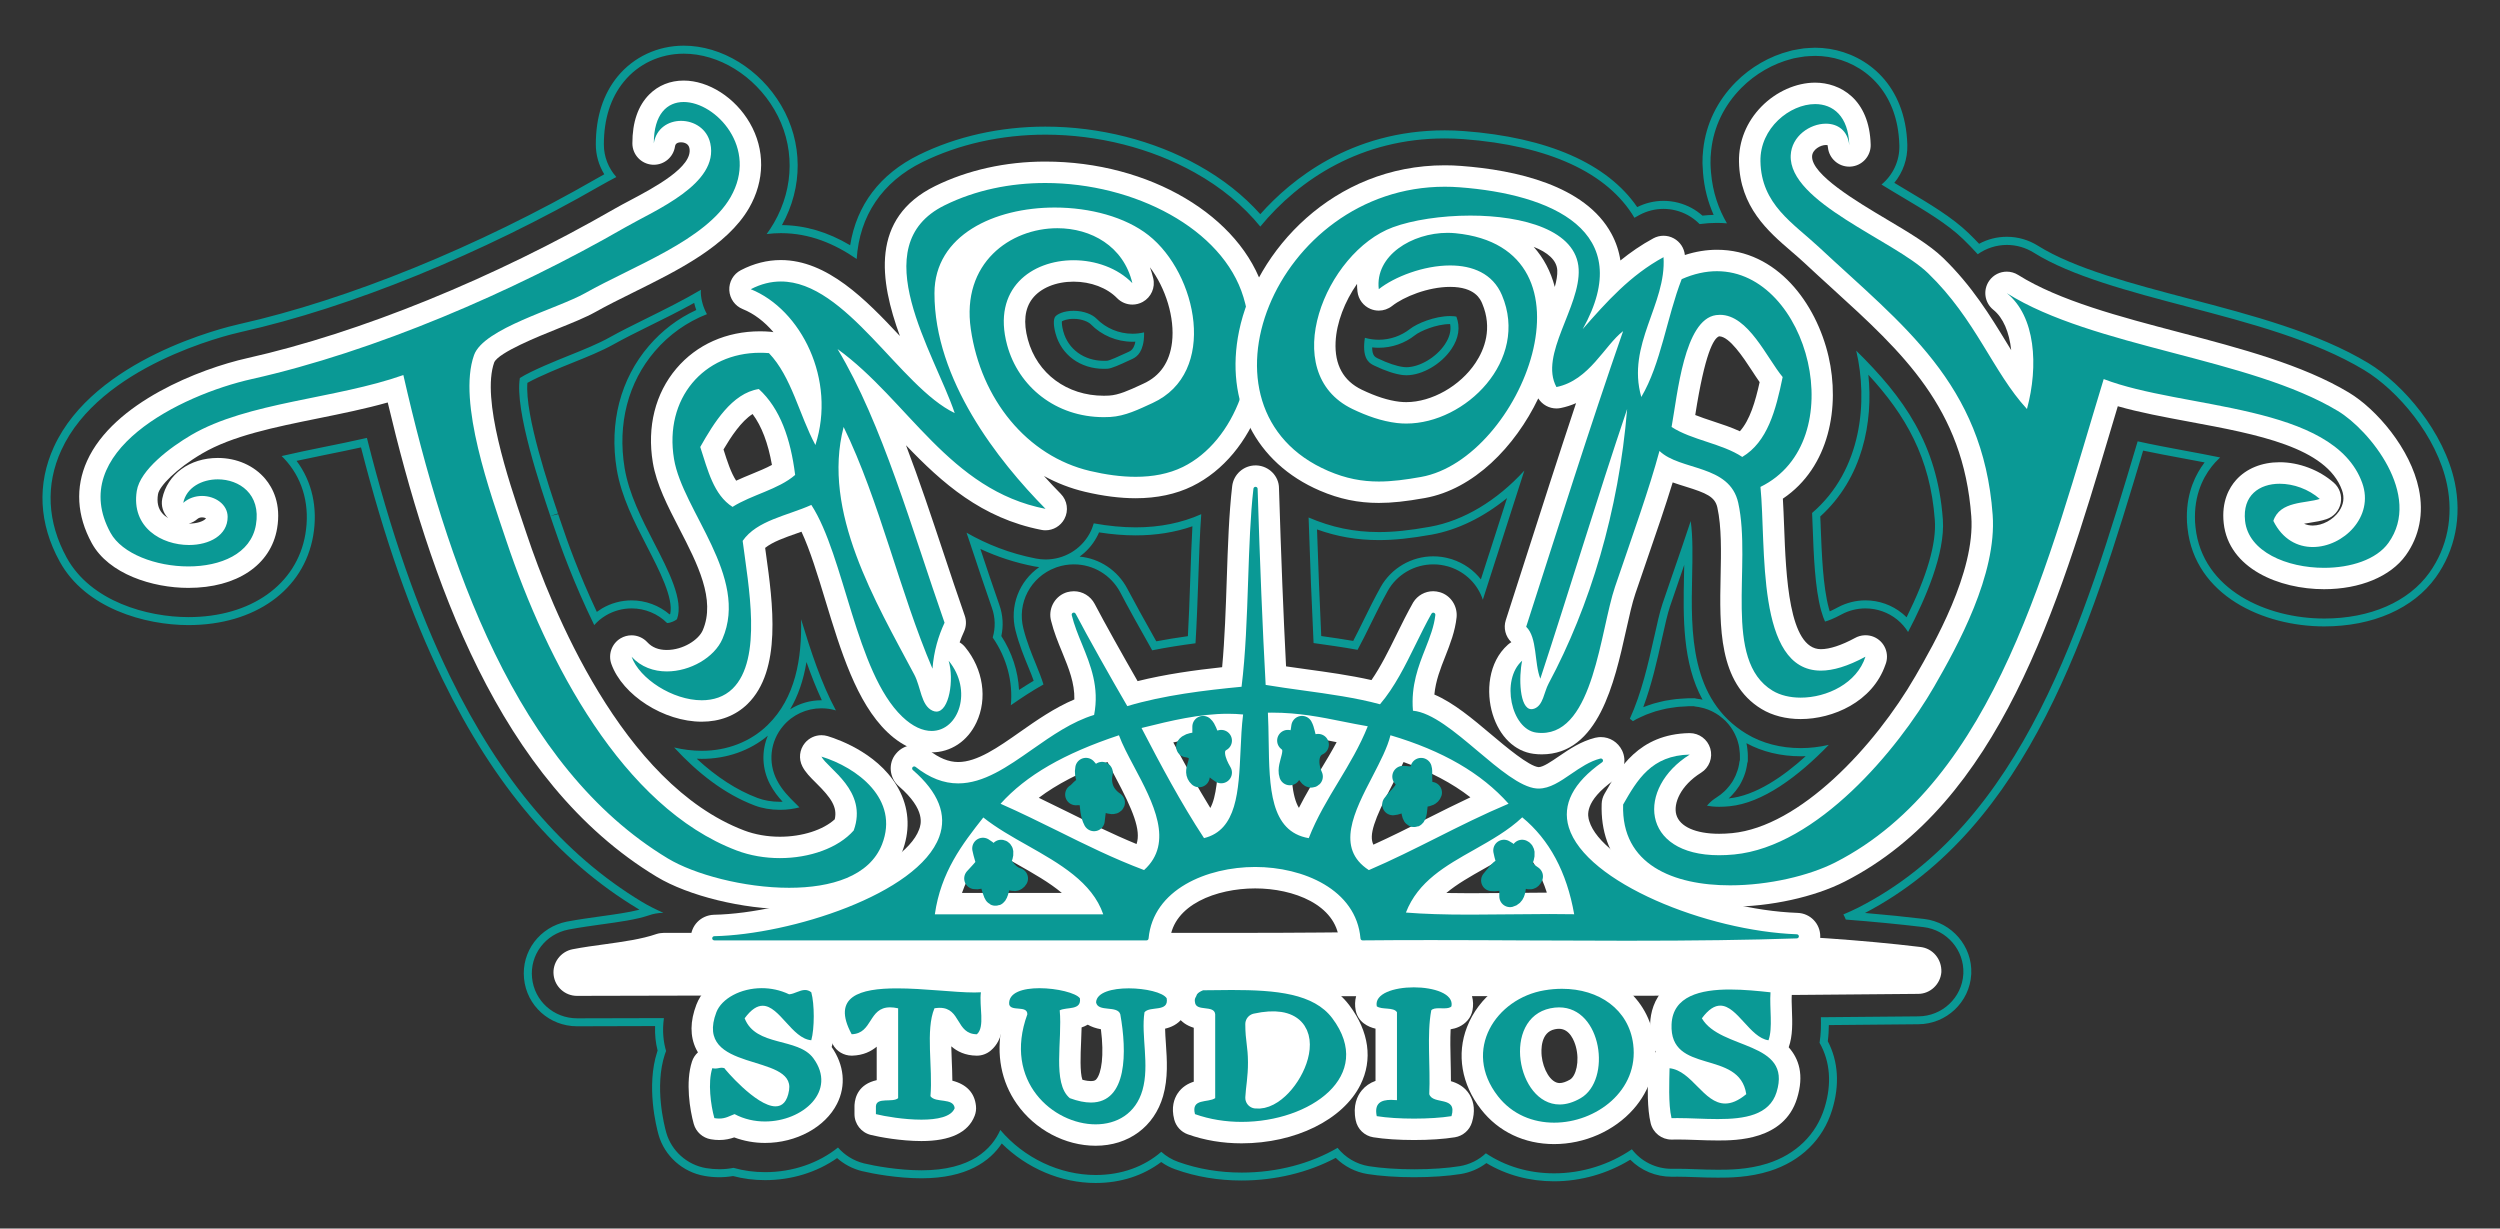 <?xml version="1.0" encoding="utf-8"?>
<!-- Generator: Adobe Illustrator 15.0.0, SVG Export Plug-In . SVG Version: 6.00 Build 0)  -->
<!DOCTYPE svg PUBLIC "-//W3C//DTD SVG 1.1//EN" "http://www.w3.org/Graphics/SVG/1.1/DTD/svg11.dtd">
<svg version="1.1" id="Etsy" xmlns="http://www.w3.org/2000/svg" xmlns:xlink="http://www.w3.org/1999/xlink" x="0px" y="0px"
	 width="116.667px" height="57.333px" viewBox="280.667 17.833 116.667 57.333"
	 enable-background="new 280.667 17.833 116.667 57.333" xml:space="preserve">
<rect x="280.667" y="17.833" width="116.667" height="57.333" fill="#333333" stroke="none"/>
<g display="none">
	<path display="inline" fill="#A30F1D" d="M-732.629,275.63c0,0-0.007-2.454,0.279-3.669c0.307-1.296,2.058-8.711,2.058-8.711
		s-0.515-1.02-0.515-2.527c0-2.371,1.377-4.14,3.088-4.14c1.452,0,2.154,1.091,2.154,2.397c0,1.465-0.931,3.651-1.41,5.674
		c-0.401,1.697,0.847,3.08,2.522,3.08c3.029,0,5.068-3.891,5.068-8.498c0-3.506-2.357-6.127-6.653-6.127
		c-4.847,0-7.87,3.617-7.87,7.654c0,1.396,0.411,2.377,1.055,3.137c0.297,0.35,0.341,0.49,0.231,0.894
		c-0.077,0.292-0.254,0.999-0.327,1.281c-0.105,0.403-0.432,0.55-0.801,0.399c-2.234-0.912-3.275-3.357-3.275-6.106
		c0-4.542,3.831-9.987,11.428-9.987c6.105,0,10.121,4.416,10.121,9.158c0,6.271-3.488,10.955-8.626,10.955
		c-1.727,0-3.35-0.932-3.907-1.99c0,0-0.928,3.684-1.124,4.393c-0.337,1.231-1.607,3.424-1.607,3.424s-0.463,0.545-1.246,0.777
		C-732.357,277.208-732.629,275.63-732.629,275.63z"/>
</g>
<g>
	<g>
		<g>
			<path fill="#0A9995" d="M312.574,20.338c1.639,0,3.299,1.024,4.227,2.607c0.961,1.633,0.953,3.61-0.016,5.29
				c-0.102,0.18-0.219,0.352-0.34,0.521c0.221-0.028,0.441-0.043,0.662-0.043c1.334,0,2.494,0.486,3.539,1.206
				c0.129-2.014,1.188-3.594,3.062-4.52c1.703-0.838,3.688-1.282,5.742-1.282c2.455,0,4.93,0.627,6.969,1.768
				c1.236,0.689,2.27,1.547,3.062,2.521c1.832-2.228,4.73-4.113,8.609-4.113c0.287,0,0.578,0.011,0.867,0.032
				c3.979,0.299,6.736,1.567,7.984,3.671c0.08-0.045,0.158-0.089,0.236-0.132c0.344-0.185,0.73-0.283,1.121-0.283
				c0.389,0,0.775,0.098,1.123,0.285c0.211,0.115,0.398,0.258,0.561,0.424c0.27-0.036,0.539-0.055,0.809-0.055
				c0.158,0,0.314,0.008,0.467,0.021c-0.381-0.657-0.666-1.434-0.744-2.382c-0.014-0.142-0.02-0.283-0.023-0.418
				c-0.004-0.187,0.006-0.384,0.031-0.601c0.117-1.103,0.607-2.113,1.412-2.923c0.648-0.653,1.482-1.132,2.354-1.353
				c0.033-0.009,0.064-0.018,0.102-0.027l0.012-0.002l0.014-0.003c0.078-0.017,0.156-0.03,0.23-0.041l0.016-0.002l0.014-0.003
				c0.072-0.014,0.146-0.026,0.211-0.033c0.078-0.008,0.158-0.013,0.234-0.017h0.018l0.018-0.001
				c0.074-0.005,0.148-0.009,0.219-0.009h0.002c1.584,0,3.383,1.003,3.826,3.245c0.057,0.292,0.09,0.604,0.1,0.924
				c0.02,0.735-0.305,1.398-0.834,1.835c0.355,0.22,0.693,0.42,0.947,0.571c1.094,0.651,2.129,1.265,2.859,1.972
				c0.242,0.234,0.471,0.471,0.686,0.709c0.391-0.278,0.867-0.434,1.361-0.434c0.441,0,0.875,0.125,1.25,0.359
				c1.742,1.095,4.496,1.818,7.16,2.52c2.918,0.767,5.936,1.56,8.258,2.958c1.566,0.942,3.398,3.08,3.869,5.34
				c0.309,1.483,0.018,2.944-0.822,4.118c-0.973,1.359-2.762,2.14-4.908,2.14c-2.67,0-5.689-1.332-6.006-4.256
				c-0.02-0.163-0.027-0.328-0.027-0.488c0-1.239,0.514-2.066,0.945-2.541c0.074-0.081,0.152-0.158,0.23-0.232
				c-0.559-0.116-1.121-0.22-1.656-0.319c-0.758-0.142-1.488-0.277-2.191-0.434c-0.008,0.02-0.014,0.039-0.018,0.058
				c-2.486,8.331-5.303,17.772-13.025,21.704c-0.221,0.111-0.453,0.217-0.691,0.316c0.041,0.078,0.082,0.156,0.113,0.24
				c1.289,0.1,2.506,0.217,3.629,0.352c1.088,0.129,1.904,1.082,1.857,2.166v0.014l-0.002,0.014
				c-0.064,1.102-0.986,1.965-2.096,1.971c-1.51,0.016-3.01,0.029-4.551,0.041c0.01,0.371,0.006,0.777-0.061,1.193
				c0.494,0.871,0.58,1.916,0.23,3.039c-0.387,1.248-1.332,2.168-2.658,2.592c-0.92,0.293-1.83,0.293-2.316,0.293
				c-0.361,0-0.711-0.012-1.051-0.025h-0.016c-0.295-0.012-0.572-0.02-0.818-0.02c-0.066,0-0.131,0-0.197,0.002
				c-0.025,0-0.051,0-0.074,0c-0.75,0-1.43-0.35-1.859-0.912c-1.045,0.717-2.326,1.123-3.623,1.123
				c-1.188,0-2.277-0.326-3.191-0.936c-0.33,0.311-0.756,0.525-1.223,0.602c-0.582,0.094-1.334,0.146-2.119,0.146
				s-1.539-0.053-2.123-0.146c-0.586-0.096-1.102-0.41-1.455-0.855c-1.248,0.729-2.816,1.154-4.473,1.154
				c-1.043,0-2.041-0.168-2.967-0.5c-0.295-0.105-0.561-0.266-0.787-0.469c-0.799,0.693-1.857,1.082-3.059,1.082
				c-1.682,0-3.348-0.795-4.453-2.102c-0.396,0.887-1.355,1.883-3.678,1.883c-1.078,0-2.195-0.205-2.686-0.324
				c-0.484-0.121-0.902-0.385-1.211-0.74c-0.9,0.725-2.111,1.15-3.4,1.15c-0.506,0-1.002-0.066-1.477-0.201
				c-0.195,0.039-0.416,0.064-0.66,0.064c-0.209,0-0.418-0.018-0.627-0.053c-0.883-0.152-1.607-0.803-1.85-1.656
				c-0.096-0.346-0.557-2.146-0.066-3.652c0.018-0.053,0.037-0.105,0.057-0.156c-0.121-0.416-0.186-0.93-0.1-1.535
				c-1.395,0.002-2.738,0.006-4.049,0.01c-1.098,0-2-0.812-2.105-1.891c-0.107-1.072,0.617-2.037,1.701-2.252
				c0.52-0.098,1.053-0.172,1.521-0.238l0.047-0.006c0.789-0.109,1.602-0.221,2.174-0.416c0.215-0.078,0.449-0.117,0.686-0.121
				c-0.359-0.158-0.695-0.328-0.996-0.508c-3.65-2.201-6.582-5.648-8.965-10.537c-1.506-3.09-2.75-6.656-3.875-11.117
				c-0.666,0.153-1.332,0.289-1.99,0.421c-0.666,0.136-1.34,0.273-1.988,0.426c0.086,0.084,0.17,0.173,0.248,0.265
				c0.773,0.905,1.076,2.109,0.857,3.389c-0.402,2.346-2.543,3.862-5.455,3.862c-1.918,0-4.559-0.727-5.682-2.776
				c-0.908-1.657-0.996-3.392-0.25-5.016c1.803-3.935,7.713-5.364,8.383-5.513c5.121-1.148,11.234-3.637,16.775-6.828
				c0.23-0.133,0.479-0.264,0.742-0.404c-0.363-0.408-0.582-0.94-0.582-1.517c0-1.189,0.314-2.175,0.93-2.93
				C310.453,20.814,311.473,20.338,312.574,20.338 M312.592,22.647c-0.008,0-0.016,0-0.023,0c-0.002,0-0.004,0-0.006,0
				c-0.049,0-0.096,0.002-0.143,0.007c0.031-0.003,0.064-0.003,0.096-0.005c0.016,0,0.031-0.001,0.047-0.002h0.004
				c0.012,0,0.021,0,0.031,0c0.002,0,0.004,0,0.006,0c-0.002,0-0.004,0-0.006,0C312.598,22.647,312.594,22.647,312.592,22.647
				c0.002,0,0.006,0,0.006,0c-0.006,0-0.016,0-0.023,0C312.58,22.646,312.586,22.646,312.592,22.647 M308.398,47.004
				c0.154-0.176,0.34-0.33,0.551-0.455c0.361-0.211,0.773-0.324,1.193-0.324c0.623,0,1.223,0.248,1.658,0.684
				c0.166-0.006,0.373-0.104,0.459-0.18c0.322-0.873-0.387-2.247-1.074-3.576c-0.572-1.109-1.164-2.257-1.369-3.477
				c-0.34-2.061,0.162-4,1.416-5.458c0.664-0.774,1.492-1.357,2.426-1.724c-0.168-0.303-0.27-0.644-0.287-1.001
				c-0.002-0.045,0.004-0.09,0.004-0.135c-0.832,0.491-1.703,0.922-2.533,1.333c-0.623,0.308-1.211,0.599-1.717,0.882
				c-0.531,0.299-1.207,0.571-1.93,0.862c-0.457,0.183-1.746,0.701-2.268,1.04c-0.25,1.507,0.998,5.186,1.424,6.445l0.008,0.026
				l0.154,0.454C306.826,43.337,307.459,45.078,308.398,47.004 M332.182,35.045c0.053,0,0.109,0,0.166-0.004
				c0.193-0.01,0.602-0.198,0.963-0.366l0.166-0.076c0.156-0.072,0.482-0.221,0.564-0.888c0.014-0.118,0.02-0.241,0.016-0.367
				c-0.176,0.042-0.361,0.063-0.543,0.063c-0.631,0-1.242-0.258-1.678-0.705c-0.178-0.182-0.576-0.365-1.066-0.365
				c-0.475,0-0.773,0.162-0.859,0.273c-0.09,0.118-0.086,0.411,0.014,0.782C330.195,34.397,331.082,35.045,332.182,35.045
				 M345.01,33.688c-0.221,0-0.439-0.031-0.648-0.091c-0.016,0.104-0.029,0.207-0.033,0.307c-0.037,0.747,0.285,0.901,0.477,0.993
				c0.514,0.247,0.963,0.394,1.324,0.438c0.055,0.006,0.111,0.01,0.164,0.01c0.746,0,1.633-0.516,2.109-1.227
				c0.34-0.504,0.416-1.011,0.229-1.509c-0.051-0.012-0.145-0.026-0.291-0.026c-0.725,0-1.555,0.349-1.873,0.601
				C346.055,33.508,345.537,33.688,345.01,33.688 M365.836,46.84c0.152-0.043,0.402-0.135,0.766-0.332
				c0.342-0.186,0.73-0.283,1.121-0.283c0.539,0,1.064,0.186,1.48,0.523c0.207,0.168,0.373,0.363,0.508,0.578
				c0.801-1.529,1.736-3.659,1.623-5.25c-0.256-3.535-1.844-5.714-4.043-7.879c0.549,2.335,0.283,5.566-2.059,7.574
				c0.008,0.19,0.016,0.383,0.023,0.581l0.002,0.034c0.049,1.347,0.105,2.874,0.395,3.934
				C365.721,46.568,365.785,46.734,365.836,46.84 M351.803,39.794c-1.285,1.407-2.834,2.339-4.396,2.62
				c-0.98,0.175-1.695,0.249-2.391,0.249c-1.156,0-2.197-0.216-3.281-0.68c0.07,2.163,0.146,4.078,0.232,5.859
				c0.678,0.096,1.367,0.191,2.053,0.316c0.211-0.387,0.416-0.801,0.615-1.209c0.195-0.395,0.486-0.99,0.797-1.547
				c0.43-0.762,1.244-1.232,2.125-1.232c0.229,0,0.457,0.032,0.682,0.096c0.027,0.009,0.057,0.017,0.078,0.023
				c0.754,0.247,1.314,0.821,1.549,1.531c0.211-0.659,0.424-1.319,0.635-1.979l0.014-0.039
				C350.936,42.484,351.365,41.143,351.803,39.794 M290.834,40.256L290.834,40.256L290.834,40.256L290.834,40.256h0.002l0,0
				c0.006,0,0.014,0,0.02,0.001l0,0c-0.004,0-0.01,0-0.014,0c-0.014,0-0.025,0-0.037,0c-0.014,0-0.029,0-0.045,0
				c0.016,0,0.031,0,0.045,0c0.012,0,0.023,0,0.037,0c0.006,0,0.01,0,0.016,0c0,0,0,0-0.002,0c0.002,0,0.002,0,0.002,0l0,0l0,0
				h-0.002c-0.006,0-0.014-0.001-0.02-0.001l0,0H290.834L290.834,40.256L290.834,40.256L290.834,40.256L290.834,40.256
				L290.834,40.256 M333.668,42.443c-0.617,0-1.271-0.063-1.959-0.187c-0.047,0.164-0.111,0.324-0.195,0.479
				c-0.41,0.745-1.195,1.207-2.053,1.207c-0.152,0-0.307-0.015-0.451-0.044c-1.227-0.239-2.291-0.665-3.238-1.206
				c0.064,0.187,0.125,0.372,0.188,0.556l0.035,0.108c0.314,0.944,0.639,1.919,0.959,2.837c0.162,0.455,0.174,0.939,0.039,1.391
				c0.66,0.951,0.951,2.078,0.846,3.16c0.473-0.326,0.977-0.666,1.523-0.969c-0.082-0.273-0.203-0.578-0.355-0.953
				c-0.189-0.461-0.426-1.035-0.58-1.652c-0.309-1.189,0.334-2.411,1.494-2.844c0.021-0.009,0.047-0.018,0.072-0.026
				c0.258-0.087,0.521-0.13,0.789-0.13c0.906,0,1.732,0.496,2.162,1.303c0.336,0.647,0.926,1.711,1.492,2.708
				c0.693-0.139,1.379-0.244,2.021-0.328c0.059-0.951,0.094-1.963,0.129-2.957v-0.023c0.037-1.067,0.07-2.093,0.139-3.045
				C335.818,42.234,334.793,42.443,333.668,42.443 M356.871,51.488c0.006-0.004,0.014-0.01,0.021-0.014l0.01-0.004
				c0.049-0.031,0.1-0.061,0.141-0.082c0.078-0.041,0.164-0.08,0.246-0.117l0.016-0.006c0.057-0.027,0.111-0.053,0.178-0.08
				c0.07-0.029,0.146-0.055,0.221-0.08l0.029-0.01l0.016-0.006c0.062-0.023,0.119-0.043,0.182-0.062
				c0.07-0.021,0.145-0.039,0.219-0.057l0.029-0.008l0.029-0.008c0.07-0.018,0.145-0.035,0.219-0.051
				c0.059-0.014,0.123-0.023,0.188-0.031l0.01-0.002l0.039-0.006c0.092-0.014,0.182-0.029,0.277-0.039
				c0.053-0.004,0.107-0.008,0.172-0.014h0.029c0.088-0.008,0.195-0.016,0.322-0.02c0.021,0,0.041,0,0.064,0h0.189l0.064,0.014
				c0.055,0.006,0.107,0.014,0.162,0.023c0.057,0.01,0.117,0.023,0.168,0.039h0.01l0.008,0.002c0.051,0.014,0.127,0.035,0.219,0.07
				l0.01,0.002l0.012,0.004c0.053,0.021,0.105,0.045,0.158,0.068c0.066,0.031,0.133,0.066,0.199,0.107h0.004l0.012,0.008
				c0.049,0.029,0.096,0.061,0.143,0.092c0.078,0.057,0.137,0.107,0.17,0.135c0.035,0.029,0.086,0.072,0.135,0.121
				c0.094,0.094,0.182,0.201,0.254,0.303c0.029,0.045,0.059,0.088,0.084,0.133l0.004,0.004l0.014,0.027
				c0.02,0.033,0.061,0.1,0.1,0.189c0.029,0.062,0.051,0.117,0.066,0.154c0.01,0.027,0.025,0.068,0.041,0.115
				c0.021,0.061,0.037,0.123,0.051,0.188c0.01,0.043,0.018,0.086,0.025,0.127c0.012,0.074,0.018,0.139,0.021,0.193
				c0.008,0.047,0.012,0.111,0.012,0.188v0.205l-0.02,0.072c-0.01,0.09-0.027,0.18-0.049,0.268l-0.008,0.027l-0.006,0.027
				c-0.01,0.031-0.02,0.062-0.029,0.094c-0.051,0.162-0.115,0.309-0.195,0.447l-0.008,0.012v0.002l-0.002,0.002l-0.027,0.047
				l-0.02,0.031c-0.074,0.113-0.16,0.225-0.256,0.326c-0.016,0.018-0.033,0.035-0.051,0.053l-0.018,0.02l-0.02,0.02
				c-0.119,0.113-0.242,0.209-0.387,0.301c-0.016,0.01-0.031,0.021-0.047,0.031l-0.025,0.018h-0.002l-0.029,0.021
				c-0.014,0.008-0.025,0.018-0.037,0.027l-0.016,0.012l-0.008,0.006l-0.008,0.006l-0.021,0.016l-0.016,0.012l-0.025,0.023
				l-0.039,0.035l-0.004,0.002l-0.035,0.035l-0.029,0.027l-0.002,0.002l-0.027,0.031l-0.031,0.033h-0.002l-0.018,0.025l-0.016,0.021
				c0.135,0.025,0.324,0.049,0.568,0.049c0.148,0,0.309-0.008,0.477-0.025c1.537-0.146,3.205-1.381,4.637-2.865
				c-0.443,0.102-0.887,0.152-1.307,0.152c-0.938,0-1.812-0.229-2.531-0.664c-2.658-1.609-2.592-4.779-2.541-7.332
				c0.02-0.921,0.039-1.87-0.066-2.6c-0.252,0.765-0.531,1.576-0.834,2.453l-0.008,0.021l-0.025,0.073
				c-0.145,0.424-0.295,0.86-0.447,1.305c-0.125,0.365-0.256,0.951-0.393,1.572l-0.004,0.016c-0.273,1.221-0.584,2.592-1.129,3.785
				C356.773,51.414,356.822,51.451,356.871,51.488 M313.418,52.871c-0.43,0-0.865-0.055-1.291-0.156
				c1.102,1.195,2.352,2.174,3.752,2.705c0.352,0.135,0.762,0.205,1.186,0.205c0.346,0,0.654-0.047,0.908-0.115
				c-0.049-0.051-0.105-0.105-0.166-0.168c-0.301-0.295-0.639-0.629-0.877-1.088c-0.434-0.828-0.322-1.826,0.281-2.539
				c0.443-0.527,1.098-0.828,1.791-0.828c0.227,0,0.451,0.033,0.674,0.098c-0.689-1.279-1.172-2.77-1.625-4.252
				c0.043,1.826-0.26,3.666-1.559,4.934C315.699,52.443,314.605,52.871,313.418,52.871 M312.574,19.964
				c-1.211,0-2.338,0.526-3.09,1.444c-0.672,0.825-1.012,1.89-1.012,3.167c0,0.493,0.139,0.973,0.395,1.391
				c-0.125,0.069-0.248,0.137-0.367,0.206c-5.512,3.173-11.588,5.647-16.672,6.788c-0.688,0.153-6.762,1.619-8.643,5.722
				c-0.795,1.734-0.705,3.585,0.266,5.353c1.199,2.192,3.988,2.969,6.008,2.969c3.104,0,5.389-1.638,5.824-4.173
				c0.223-1.298-0.053-2.528-0.777-3.491c0.441-0.096,0.891-0.188,1.33-0.278l0.035-0.007c0.602-0.122,1.123-0.228,1.643-0.343
				c1.111,4.333,2.326,7.784,3.812,10.836c2.416,4.955,5.395,8.453,9.107,10.691c0.025,0.016,0.051,0.031,0.076,0.047
				c-0.504,0.129-1.156,0.219-1.787,0.307l-0.059,0.008c-0.418,0.059-0.992,0.137-1.539,0.24c-1.27,0.252-2.127,1.393-2.002,2.656
				c0.123,1.271,1.188,2.229,2.477,2.229c1.184-0.004,2.393-0.006,3.639-0.01c-0.014,0.393,0.023,0.775,0.117,1.145
				c-0.006,0.018-0.012,0.037-0.018,0.055c-0.523,1.611-0.039,3.506,0.062,3.871c0.279,0.99,1.123,1.746,2.146,1.922
				c0.227,0.041,0.459,0.061,0.686,0.061c0.215,0,0.432-0.018,0.646-0.055c0.479,0.127,0.979,0.191,1.492,0.191
				c1.234,0,2.414-0.363,3.363-1.029c0.328,0.291,0.723,0.5,1.158,0.607c0.508,0.123,1.662,0.336,2.775,0.336
				c2.127,0,3.205-0.801,3.752-1.625c1.17,1.162,2.77,1.844,4.379,1.844c1.158,0,2.211-0.338,3.061-0.979
				c0.201,0.145,0.424,0.26,0.658,0.342c0.965,0.346,2.006,0.521,3.094,0.521c1.564,0,3.111-0.373,4.393-1.057
				c0.4,0.398,0.914,0.662,1.475,0.754c0.602,0.096,1.377,0.15,2.182,0.15s1.576-0.053,2.178-0.15
				c0.438-0.072,0.846-0.246,1.195-0.51c0.928,0.557,2.014,0.85,3.16,0.85c1.244,0,2.494-0.357,3.555-1.008
				c0.504,0.508,1.189,0.795,1.928,0.795h0.082c0.064-0.002,0.127-0.002,0.189-0.002c0.242,0,0.516,0.01,0.807,0.02
				c0.359,0.014,0.711,0.025,1.078,0.025c0.508,0,1.453,0,2.432-0.311c1.445-0.461,2.477-1.469,2.9-2.838
				c0.363-1.166,0.295-2.277-0.199-3.219c0.035-0.266,0.047-0.521,0.049-0.752c1.412-0.012,2.791-0.025,4.178-0.039
				c1.305-0.006,2.389-1.027,2.467-2.322v-0.012l0.002-0.025c0.055-1.277-0.906-2.398-2.188-2.553
				c-0.867-0.104-1.797-0.197-2.771-0.281c7.664-4.008,10.508-13.299,12.979-21.577c0.596,0.125,1.205,0.239,1.844,0.358
				l0.049,0.009c0.318,0.06,0.645,0.12,0.977,0.184c-0.418,0.546-0.83,1.378-0.83,2.537c0,0.182,0.01,0.361,0.031,0.532
				c0.342,3.148,3.545,4.584,6.379,4.584c2.268,0,4.166-0.836,5.209-2.293c0.902-1.26,1.217-2.828,0.887-4.414
				c-0.494-2.366-2.408-4.6-4.041-5.584c-2.367-1.425-5.41-2.226-8.354-2.999c-2.648-0.697-5.369-1.413-7.061-2.475
				c-0.436-0.273-0.936-0.417-1.449-0.417c-0.457,0-0.898,0.112-1.295,0.327c-0.162-0.172-0.326-0.339-0.492-0.498
				c-0.76-0.734-1.807-1.358-2.916-2.018l-0.059-0.035c-0.145-0.085-0.311-0.185-0.49-0.294c0.406-0.493,0.625-1.117,0.607-1.773
				c-0.01-0.343-0.045-0.674-0.107-0.986c-0.484-2.45-2.455-3.546-4.191-3.546c-0.084,0-0.166,0.003-0.25,0.01
				c-0.107,0.005-0.195,0.01-0.281,0.02c-0.074,0.009-0.158,0.022-0.242,0.039c-0.1,0.015-0.186,0.029-0.271,0.049l-0.002,0
				l-0.031,0.007c-0.039,0.01-0.076,0.02-0.113,0.031c-0.928,0.235-1.824,0.75-2.518,1.45c-0.867,0.873-1.393,1.96-1.52,3.147
				c-0.025,0.223-0.037,0.436-0.033,0.646c0.004,0.146,0.012,0.296,0.025,0.446c0.057,0.696,0.221,1.341,0.496,1.956
				c-0.172,0.004-0.348,0.016-0.523,0.035c-0.156-0.138-0.326-0.259-0.51-0.359c-0.404-0.217-0.854-0.331-1.305-0.331
				c-0.426,0-0.85,0.101-1.229,0.292c-1.391-2.03-4.176-3.254-8.084-3.548c-0.303-0.022-0.604-0.034-0.896-0.034
				c-4.379,0-7.189,2.312-8.609,3.912c-0.785-0.879-1.752-1.643-2.879-2.271c-2.094-1.171-4.633-1.815-7.152-1.815
				c-2.109,0-4.152,0.457-5.906,1.321c-1.809,0.891-2.906,2.34-3.203,4.215c-1.053-0.622-2.1-0.931-3.184-0.94
				c0.99-1.776,0.98-3.857-0.033-5.582C316.131,21.06,314.344,19.964,312.574,19.964L312.574,19.964z M305.279,35.7
				c0.559-0.316,1.66-0.759,2.045-0.914c0.742-0.298,1.432-0.576,1.986-0.888c0.494-0.277,1.074-0.564,1.688-0.868
				c0.648-0.32,1.361-0.671,2.064-1.062c0.025,0.113,0.059,0.224,0.098,0.332c-0.854,0.394-1.596,0.957-2.211,1.674
				c-1.326,1.543-1.859,3.59-1.5,5.763c0.213,1.277,0.82,2.452,1.406,3.588c0.588,1.141,1.25,2.423,1.088,3.164
				c-0.01,0.006-0.021,0.01-0.031,0.014c-0.488-0.416-1.121-0.652-1.77-0.652c-0.486,0-0.965,0.131-1.383,0.377
				c-0.084,0.051-0.164,0.104-0.24,0.16c-0.836-1.774-1.385-3.312-1.648-4.104l-0.156-0.457l-0.365,0.087l0.355-0.121
				C306.314,40.639,305.154,37.212,305.279,35.7L305.279,35.7z M330.223,32.829c0.055-0.033,0.238-0.117,0.547-0.117
				c0.404,0,0.699,0.151,0.799,0.252c0.506,0.519,1.215,0.817,1.945,0.817c0.045,0,0.092-0.001,0.137-0.003
				c-0.068,0.361-0.225,0.433-0.33,0.481l-0.168,0.076c-0.244,0.113-0.695,0.323-0.826,0.333c-0.049,0.002-0.1,0.003-0.145,0.003
				c-0.926,0-1.67-0.54-1.895-1.376C330.219,33.042,330.215,32.889,330.223,32.829L330.223,32.829z M345.01,34.062
				c0.613,0,1.213-0.208,1.689-0.585c0.234-0.187,0.986-0.521,1.641-0.521l0,0c0.055,0.312-0.027,0.624-0.248,0.952
				c-0.406,0.606-1.18,1.062-1.799,1.062c-0.041,0-0.084-0.003-0.125-0.008c-0.314-0.038-0.732-0.177-1.201-0.402
				c-0.129-0.062-0.264-0.126-0.266-0.515C344.803,34.056,344.906,34.062,345.01,34.062L345.01,34.062z M365.613,41.935
				c1.98-1.794,2.473-4.404,2.244-6.615c1.73,1.879,2.891,3.864,3.102,6.785c0.08,1.088-0.363,2.611-1.318,4.536
				c-0.064-0.064-0.131-0.125-0.201-0.182c-0.482-0.393-1.092-0.609-1.717-0.609c-0.453,0-0.902,0.115-1.301,0.332
				c-0.143,0.076-0.266,0.137-0.367,0.182c-0.014-0.043-0.027-0.09-0.041-0.141c-0.275-1.02-0.332-2.522-0.383-3.849v-0.04
				C365.623,42.201,365.619,42.068,365.613,41.935L365.613,41.935z M345.016,43.037c0.721,0,1.455-0.077,2.457-0.254
				c1.211-0.218,2.426-0.812,3.523-1.708c-0.283,0.877-0.562,1.751-0.84,2.615l-0.012,0.033l-0.369,1.148
				c-0.336-0.432-0.797-0.757-1.344-0.937l-0.004-0.001l-0.033-0.01l-0.055-0.016c-0.254-0.075-0.518-0.112-0.785-0.112
				c-1.014,0-1.951,0.545-2.449,1.421c-0.299,0.536-0.572,1.09-0.771,1.497l-0.035,0.07c-0.16,0.326-0.32,0.652-0.482,0.959
				c-0.486-0.084-0.973-0.154-1.492-0.227c-0.072-1.561-0.139-3.195-0.197-4.976C343.07,42.878,344,43.037,345.016,43.037
				L345.016,43.037z M333.668,42.817c0.949,0,1.836-0.143,2.645-0.425c-0.041,0.756-0.07,1.548-0.098,2.376l-0.004,0.091v0.008
				v0.029c-0.031,0.94-0.064,1.803-0.109,2.625c-0.523,0.072-1.01,0.152-1.475,0.24c-0.566-1.002-1.064-1.91-1.354-2.461
				c-0.449-0.849-1.287-1.403-2.225-1.493c0.322-0.23,0.594-0.533,0.791-0.892c0.043-0.077,0.082-0.156,0.117-0.238
				C332.549,42.771,333.123,42.817,333.668,42.817L333.668,42.817z M327.396,47.516c0.105-0.479,0.076-0.975-0.09-1.447
				c-0.299-0.852-0.598-1.747-0.889-2.62c0.803,0.375,1.635,0.644,2.52,0.816c0.074,0.015,0.15,0.026,0.227,0.035
				c-0.934,0.649-1.398,1.821-1.104,2.964c0.162,0.639,0.402,1.229,0.598,1.701c0.104,0.252,0.186,0.457,0.248,0.637
				c-0.234,0.139-0.463,0.283-0.684,0.428C328.176,49.146,327.891,48.279,327.396,47.516L327.396,47.516z M357.352,50.836
				c0.4-1.07,0.654-2.211,0.865-3.16c0.145-0.654,0.27-1.209,0.385-1.547l0.314-0.915l0.133-0.392l0.027-0.073
				c0.064-0.189,0.127-0.374,0.189-0.556c-0.002,0.187-0.008,0.372-0.012,0.552c-0.037,1.852-0.08,4.018,0.867,5.741
				c-0.033-0.01-0.07-0.018-0.109-0.023c-0.059-0.012-0.115-0.02-0.17-0.025l-0.043-0.01l-0.039-0.01h-0.041h-0.191h-0.068
				c-0.141,0.004-0.254,0.014-0.348,0.021c-0.096,0.006-0.154,0.008-0.211,0.016c-0.102,0.01-0.199,0.025-0.299,0.041l-0.039,0.008
				c-0.07,0.01-0.141,0.02-0.207,0.033c-0.086,0.018-0.166,0.037-0.242,0.057l-0.031,0.008c-0.102,0.023-0.184,0.045-0.26,0.068
				c-0.068,0.02-0.133,0.043-0.201,0.068h-0.002l-0.037,0.012C357.49,50.783,357.418,50.807,357.352,50.836L357.352,50.836z
				 M317.539,50.936c0.371-0.625,0.623-1.359,0.764-2.209c0.215,0.609,0.449,1.211,0.717,1.785c-0.006,0-0.012,0-0.018,0
				C318.475,50.512,317.969,50.66,317.539,50.936L317.539,50.936z M313.418,53.246c1.164,0,2.246-0.383,3.082-1.082
				c-0.301,0.719-0.277,1.545,0.098,2.262c0.168,0.324,0.381,0.594,0.592,0.822c-0.041,0.002-0.084,0.002-0.127,0.002
				c-0.377,0-0.742-0.062-1.051-0.18c-0.961-0.363-1.91-0.979-2.832-1.83C313.26,53.244,313.34,53.246,313.418,53.246
				L313.418,53.246z M362.207,53.447l0.014-0.047l0.012-0.047v-0.049V53.1c0-0.092-0.006-0.174-0.014-0.234
				c-0.002-0.043-0.012-0.119-0.023-0.203c-0.01-0.053-0.02-0.102-0.029-0.148c0.736,0.4,1.607,0.611,2.535,0.611
				c0.078,0,0.154-0.002,0.232-0.004c-1.047,0.949-2.348,1.852-3.598,1.971c0.025-0.021,0.049-0.043,0.072-0.066l0.006-0.004
				l0.023-0.023l0.004-0.004l0.021-0.023l0.057-0.061c0.102-0.107,0.201-0.234,0.289-0.369l0.02-0.027l0.039-0.068l0.002-0.004
				l0.008-0.012c0.094-0.166,0.17-0.336,0.229-0.521l0.01-0.035l0.021-0.072l0.002-0.008l0.016-0.061
				C362.176,53.637,362.195,53.543,362.207,53.447L362.207,53.447z"/>
		</g>
	</g>
	<path fill="#0A9995" stroke="#FFFFFF" stroke-linecap="round" stroke-linejoin="round" stroke-miterlimit="10" d="M366.967,24.615
		c-0.172-1.683-2.662-1.081-2.732,0.466c-0.1,2.195,4.822,3.968,6.408,5.5c2.238,2.16,3.033,4.622,4.617,6.339
		c0.549-2.02,0.395-4.339-0.941-5.407c4.043,2.538,11.33,3.016,15.455,5.5c1.463,0.881,3.953,3.922,2.355,6.153
		c-1.35,1.886-6.422,1.439-6.689-1.026c-0.221-2.009,2.193-2.161,3.484-1.025c-0.646,0.217-1.861,0.086-2.166,1.025
		c1.281,2.588,5.004,0.608,4.146-1.772c-1.334-3.711-8.385-3.428-12.064-4.847c-2.543,8.325-5.035,18.741-12.531,22.561
		c-2.973,1.512-10.055,2.035-9.896-2.705c0.658-1.15,1.324-2.295,3.109-2.33c-2.621,1.633-2.285,5.08,2.074,4.662
		c3.873-0.373,7.635-4.893,9.33-7.832c1.092-1.895,2.936-5.237,2.734-8.017c-0.447-6.15-3.455-9.903-8.105-12.491
		c-0.895-1.38-2.697-1.989-2.734-4.008C362.771,22.725,366.877,21.313,366.967,24.615z"/>
	<g>
		<path fill="#FFFFFF" d="M345.486,63.822c-4.672,0-9.354-0.008-14.036-0.016c-4.68-0.008-9.356-0.014-14.03-0.014
			c-3.595,0-6.81,0.004-9.822,0.014c-0.306,0-0.562-0.229-0.597-0.532c-0.036-0.304,0.173-0.591,0.478-0.651
			c0.486-0.094,0.998-0.164,1.495-0.231c0.864-0.12,1.759-0.243,2.478-0.493c0.053-0.018,0.142-0.031,0.197-0.031h27.141
			c2.272,0,4.631-0.023,6.922-0.046l0.692-0.006c2.31-0.021,4.685-0.042,7.005-0.042h0.002c4.934,0,11.306,0.085,16.831,0.75
			c0.306,0.033,0.54,0.305,0.528,0.617c-0.025,0.329-0.287,0.572-0.598,0.572C362.882,63.788,355.268,63.822,345.486,63.822z"/>
		<path fill="#FFFFFF" d="M353.41,62.273c4.914,0,11.266,0.084,16.771,0.746c0.053,0.006,0.09,0.051,0.088,0.102
			c-0.004,0.051-0.045,0.092-0.098,0.092c-7.156,0.074-14.77,0.109-24.686,0.109c-4.672,0-9.354-0.008-14.035-0.016
			c-4.68-0.008-9.357-0.014-14.031-0.014c-3.596,0-6.811,0.004-9.824,0.014c-0.051,0-0.092-0.039-0.098-0.09
			c-0.006-0.049,0.029-0.094,0.078-0.104c0.475-0.092,0.977-0.16,1.465-0.227c0.891-0.123,1.814-0.252,2.574-0.516
			c0.012-0.004,0.021-0.004,0.033-0.004h27.141c2.381,0,4.855-0.025,7.248-0.049c2.424-0.021,4.928-0.045,7.371-0.045l0.002,0.098
			V62.273 M353.41,61.273L353.41,61.273c-0.002,0-0.002,0-0.002,0c-2.322,0-4.698,0.021-7.009,0.042l-0.371,0.003l-0.322,0.003
			c-2.285,0.022-4.647,0.046-6.917,0.046h-27.141c-0.107,0-0.247,0.021-0.349,0.055c-0.685,0.238-1.555,0.358-2.396,0.475
			c-0.498,0.067-1.015,0.138-1.518,0.235c-0.564,0.112-0.949,0.641-0.882,1.204c0.063,0.552,0.533,0.971,1.091,0.971
			c3.016-0.01,6.229-0.014,9.824-0.014c4.673,0,9.351,0.006,14.029,0.014c4.683,0.008,9.364,0.016,14.037,0.016
			c9.783,0,17.399-0.034,24.696-0.109c0.56,0,1.04-0.446,1.084-1.015c0.024-0.611-0.405-1.109-0.975-1.173
			C364.749,61.359,358.358,61.273,353.41,61.273L353.41,61.273z"/>
	</g>
	<g>
		<g>
			<path fill="#0A9995" d="M316.369,70.67c-0.502,0-0.994-0.103-1.438-0.296c-0.176,0.075-0.395,0.16-0.701,0.16
				c-0.094,0-0.196-0.008-0.31-0.027c-0.189-0.033-0.344-0.172-0.396-0.357c-0.151-0.537-0.365-1.775-0.09-2.62
				c0.068-0.21,0.263-0.346,0.476-0.346c0.035,0,0.07,0.004,0.106,0.012c0.035-0.005,0.066-0.009,0.095-0.013
				c-0.211-0.164-0.388-0.364-0.509-0.613c-0.228-0.466-0.217-1.029,0.03-1.676c0.325-0.852,1.389-1.446,2.584-1.446
				c0.458,0,0.915,0.091,1.332,0.266c0.037-0.014,0.079-0.029,0.113-0.044c0.154-0.061,0.345-0.136,0.57-0.136
				c0.222,0,0.426,0.072,0.606,0.216c0.082,0.065,0.142,0.155,0.17,0.256c0.179,0.633,0.179,1.877,0,2.51
				c-0.025,0.089-0.073,0.165-0.136,0.226c0.054,0.056,0.105,0.115,0.152,0.181c0.523,0.71,0.615,1.49,0.258,2.195
				C318.813,70.046,317.643,70.67,316.369,70.67z M315.156,67.713c0.467,0.498,1.302,1.252,1.703,1.252
				c0.023-0.002,0.096-0.063,0.139-0.334c0.045-0.28-0.327-0.442-1.234-0.722C315.564,67.848,315.359,67.784,315.156,67.713z
				 M316.021,65.415c0.2,0.251,0.532,0.378,0.996,0.507c-0.018-0.019-0.034-0.038-0.052-0.057c-0.229-0.252-0.542-0.597-0.707-0.597
				C316.21,65.269,316.129,65.311,316.021,65.415z"/>
			<path fill="#FFFFFF" d="M316.217,63.947c0.419,0,0.857,0.087,1.275,0.287c0.247-0.014,0.491-0.201,0.74-0.201
				c0.098,0,0.195,0.028,0.295,0.107c0.154,0.547,0.154,1.691,0,2.238c-0.896-0.075-1.484-1.61-2.269-1.61
				c-0.254,0-0.528,0.161-0.841,0.585c0.518,1.344,2.482,0.881,3.205,1.863c1.125,1.529-0.489,2.953-2.254,2.953
				c-0.48,0-0.972-0.105-1.422-0.344c-0.226,0.082-0.408,0.208-0.717,0.208c-0.068,0-0.143-0.007-0.225-0.021
				c-0.168-0.596-0.312-1.664-0.096-2.33c0.053,0.012,0.098,0.016,0.139,0.016c0.119,0,0.196-0.037,0.295-0.037
				c0.039,0,0.081,0.006,0.131,0.021l0,0c-0.022,0,1.479,1.781,2.385,1.781c0.307,0,0.546-0.205,0.633-0.756
				c0.275-1.746-4.477-0.801-3.393-3.637C314.343,64.437,315.225,63.947,316.217,63.947 M316.218,62.947L316.218,62.947
				c-1.399,0-2.654,0.727-3.052,1.768c-0.299,0.781-0.303,1.479-0.014,2.073c0.026,0.054,0.055,0.105,0.085,0.156
				c-0.125,0.113-0.223,0.259-0.278,0.43c-0.312,0.957-0.094,2.28,0.084,2.911c0.105,0.371,0.414,0.648,0.794,0.714
				c0.134,0.023,0.267,0.035,0.394,0.035c0.287,0,0.518-0.058,0.699-0.122c0.453,0.169,0.942,0.258,1.439,0.258
				c1.457,0,2.808-0.734,3.36-1.828c0.429-0.847,0.336-1.808-0.252-2.649c0.004-0.015,0.009-0.028,0.013-0.042
				c0.205-0.728,0.205-2.054,0-2.781c-0.058-0.202-0.176-0.381-0.34-0.511c-0.268-0.213-0.585-0.325-0.918-0.325
				c-0.279,0-0.514,0.078-0.684,0.144C317.124,63.026,316.671,62.947,316.218,62.947L316.218,62.947z"/>
		</g>
		<g>
			<path fill="#0A9995" d="M353.192,70.724c-1.229-0.001-2.3-0.508-3.017-1.429c-0.812-1.041-1.019-2.232-0.583-3.354
				c0.473-1.216,1.674-2.152,3.061-2.387c0.305-0.051,0.61-0.077,0.908-0.077c2.055,0,3.589,1.216,3.817,3.025
				c0.127,1.007-0.177,1.986-0.856,2.757C355.715,70.176,354.47,70.724,353.192,70.724L353.192,70.724z M353.425,65.344
				c-0.097,0-0.198,0.011-0.304,0.032c-0.859,0.179-1.083,1.04-1.006,1.787c0.085,0.83,0.582,1.713,1.335,1.713
				c0.226,0,0.472-0.077,0.731-0.228c0.521-0.304,0.746-1.226,0.511-2.099C354.615,66.267,354.299,65.344,353.425,65.344z"/>
			<path fill="#FFFFFF" d="M353.562,63.977c1.731,0,3.116,0.966,3.321,2.588c0.273,2.161-1.73,3.659-3.69,3.659
				c-0.982,0-1.954-0.377-2.622-1.235c-1.676-2.15-0.09-4.561,2.166-4.941C353.018,64,353.294,63.977,353.562,63.977 M353.45,69.376
				c0.301,0,0.63-0.091,0.983-0.296c1.45-0.843,1.001-4.237-1.009-4.236c-0.129,0-0.264,0.014-0.405,0.043
				C350.741,65.36,351.445,69.376,353.45,69.376 M353.562,62.977c-0.325,0-0.659,0.028-0.991,0.084
				c-1.581,0.268-2.9,1.301-3.443,2.699c-0.495,1.273-0.257,2.674,0.654,3.843c0.813,1.045,2.024,1.621,3.411,1.621
				c1.418,0,2.804-0.611,3.706-1.635c0.775-0.88,1.122-1.998,0.977-3.149C357.613,64.368,355.88,62.977,353.562,62.977
				L353.562,62.977z M353.45,68.376c-0.424,0-0.775-0.654-0.838-1.265c-0.026-0.257-0.061-1.105,0.611-1.245
				c0.07-0.016,0.139-0.022,0.201-0.022l0,0c0.505,0,0.717,0.584,0.784,0.836c0.184,0.68,0.005,1.372-0.277,1.536
				C353.751,68.32,353.585,68.376,353.45,68.376L353.45,68.376z"/>
		</g>
		<g>
			<path fill="#0A9995" d="M360.829,70.556c-0.328,0-0.663-0.012-0.992-0.023c-0.306-0.012-0.606-0.022-0.891-0.022
				c0,0-0.27,0.004-0.274,0.004c-0.23,0-0.432-0.157-0.485-0.382c-0.15-0.618-0.128-1.562-0.112-2.186l0.006-0.27
				c0.002-0.141,0.063-0.274,0.168-0.367c0.093-0.082,0.211-0.126,0.332-0.126c0.018,0,0.035,0.001,0.053,0.003
				c0.051,0.005,0.1,0.013,0.147,0.022c-0.38-0.329-0.641-0.819-0.606-1.599c0.062-1.394,1.146-2.101,3.223-2.101
				c0.658,0,1.323,0.066,1.948,0.134c0.268,0.029,0.465,0.265,0.445,0.533c-0.019,0.251-0.008,0.529,0.002,0.808
				c0.021,0.548,0.04,1.113-0.125,1.566c-0.034,0.093-0.094,0.171-0.168,0.228c0.551,0.441,0.886,1.095,0.553,2.17
				c-0.498,1.602-2.394,1.607-3.214,1.607C360.835,70.556,360.832,70.556,360.829,70.556z M359.761,67.729
				c0.167,0.143,0.32,0.298,0.468,0.446c0.332,0.337,0.646,0.655,0.948,0.655c0.121,0,0.26-0.048,0.414-0.141
				c-0.186-0.445-0.645-0.603-1.362-0.815C360.079,67.831,359.921,67.784,359.761,67.729z M360.744,65.368
				c0.244,0.218,0.598,0.384,0.97,0.536c-0.008-0.009-0.016-0.017-0.023-0.025c-0.237-0.261-0.563-0.617-0.743-0.617
				C360.902,65.262,360.833,65.293,360.744,65.368z"/>
			<path fill="#FFFFFF" d="M361.396,64.01c0.658,0,1.333,0.07,1.895,0.131c-0.053,0.725,0.115,1.666-0.094,2.238
				c-0.858-0.113-1.459-1.617-2.25-1.617c-0.261,0-0.542,0.163-0.859,0.592c0.863,1.486,4.23,1.045,3.486,3.447
				c-0.334,1.075-1.49,1.255-2.745,1.255c-0.634,0-1.292-0.046-1.883-0.046c-0.093,0-0.185,0.001-0.274,0.004
				c-0.158-0.65-0.1-1.797-0.092-2.33c1.044,0.111,1.593,1.647,2.597,1.647c0.284,0,0.604-0.123,0.983-0.437
				c-0.316-2.121-3.592-0.877-3.486-3.262C358.731,64.312,360.028,64.01,361.396,64.01 M361.396,63.01
				c-3.14,0-3.68,1.616-3.722,2.579c-0.024,0.55,0.077,0.985,0.257,1.334c-0.005,0.004-0.01,0.008-0.015,0.013
				c-0.21,0.186-0.333,0.452-0.337,0.733l-0.006,0.265c-0.016,0.65-0.04,1.634,0.126,2.316c0.109,0.449,0.512,0.764,0.972,0.764
				c0.01,0,0.02,0,0.029,0c0.08-0.003,0.162-0.004,0.245-0.004c0.278,0,0.573,0.011,0.872,0.021
				c0.336,0.013,0.677,0.024,1.011,0.024c0.846,0,3.092,0,3.7-1.958c0.342-1.104,0.087-1.857-0.388-2.39
				c0.193-0.541,0.172-1.151,0.15-1.741c-0.01-0.277-0.02-0.54-0.004-0.754c0.039-0.537-0.354-1.009-0.89-1.066
				C362.76,63.077,362.08,63.01,361.396,63.01L361.396,63.01z"/>
		</g>
		<g>
			<path fill="#0A9995" d="M323.666,70.584c-0.906,0-1.863-0.179-2.243-0.272c-0.224-0.056-0.38-0.256-0.38-0.485v-0.371
				c0.049-0.739,0.787-0.765,1.037-0.772v-3.329c-0.132,0.032-0.21,0.133-0.37,0.385c-0.211,0.332-0.53,0.835-1.282,0.859
				c-0.005,0-0.011,0-0.016,0c-0.184,0-0.353-0.101-0.439-0.262c-0.43-0.794-0.493-1.453-0.191-1.96
				c0.485-0.814,1.722-0.919,2.744-0.919c0.687,0,1.439,0.058,2.103,0.107c0.566,0.044,1.094,0.085,1.514,0.085
				c0.097,0,0.291-0.009,0.302-0.009c0.139,0,0.272,0.058,0.367,0.161c0.103,0.11,0.149,0.261,0.128,0.41
				c-0.025,0.174-0.01,0.425,0.006,0.668c0.035,0.576,0.076,1.229-0.369,1.603c-0.09,0.075-0.204,0.117-0.321,0.117
				c-0.002,0-0.003,0-0.005,0c-0.77-0.007-1.079-0.52-1.284-0.858c-0.145-0.239-0.211-0.332-0.322-0.362
				c-0.118,0.526-0.088,1.259-0.058,1.972c0.019,0.446,0.037,0.904,0.022,1.335c0.028,0.003,0.059,0.007,0.085,0.011
				c0.284,0.036,0.95,0.122,1.023,0.797c0.009,0.079-0.002,0.16-0.031,0.235C325.461,70.304,324.8,70.584,323.666,70.584z"/>
			<path fill="#FFFFFF" d="M322.525,63.957c1.244,0,2.688,0.192,3.616,0.192c0.107,0,0.209-0.003,0.302-0.009
				c-0.09,0.627,0.203,1.629-0.189,1.959c-0.985-0.009-0.738-1.234-1.734-1.234c-0.074,0-0.155,0.007-0.244,0.021
				c-0.43,1.004-0.07,2.789-0.188,4.102c0.23,0.334,1.076,0.055,1.131,0.559c-0.159,0.41-0.819,0.537-1.553,0.537
				c-0.812,0-1.714-0.156-2.123-0.258c0-0.123,0-0.248,0-0.371c0.029-0.438,0.789-0.152,1.037-0.375c0-1.396,0-2.795,0-4.193
				c-0.142-0.031-0.266-0.045-0.375-0.045c-1.021,0-0.806,1.225-1.793,1.256C319.455,64.327,320.798,63.957,322.525,63.957
				 M326.443,64.141h0.005 M322.525,62.957c-1.154,0-2.56,0.132-3.174,1.163c-0.398,0.669-0.338,1.494,0.181,2.453
				c0.175,0.324,0.514,0.524,0.88,0.524c0.011,0,0.021,0,0.032-0.001c0.507-0.016,0.87-0.195,1.136-0.418v1.562
				c-0.834,0.187-1.01,0.776-1.035,1.147c-0.001,0.021-0.002,0.044-0.002,0.066v0.371c0,0.46,0.313,0.86,0.759,0.971
				c0.4,0.1,1.409,0.287,2.364,0.287c1.346,0,2.182-0.396,2.484-1.175c0.059-0.149,0.08-0.311,0.062-0.47
				c-0.065-0.606-0.436-1-1.101-1.172c-0.002-0.312-0.015-0.628-0.028-0.938c-0.009-0.218-0.019-0.444-0.023-0.666
				c0.271,0.236,0.648,0.431,1.185,0.436c0.003,0,0.006,0,0.009,0c0.235,0,0.463-0.083,0.644-0.234
				c0.638-0.536,0.585-1.392,0.546-2.017c-0.012-0.186-0.024-0.393-0.015-0.522c0.011-0.061,0.018-0.122,0.018-0.186
				c0-0.553-0.445-1-0.998-1h-0.003h-0.002c-0.004,0-0.008,0-0.012,0c-0.02,0-0.039,0.001-0.059,0.002
				c-0.071,0.005-0.148,0.007-0.231,0.007c-0.392,0-0.918-0.04-1.476-0.083C323.994,63.015,323.231,62.957,322.525,62.957
				L322.525,62.957z"/>
		</g>
		<g>
			<path fill="#0A9995" d="M331.797,70.802c-1.247,0-2.533-0.686-3.274-1.746c-0.721-1.029-0.896-2.32-0.509-3.67
				c-0.249-0.033-0.645-0.139-0.739-0.583c-0.033-0.359,0.059-0.628,0.256-0.842c0.313-0.34,0.867-0.512,1.646-0.512
				c0.5,0,1.88,0.121,2.288,0.672c0.276-0.428,0.93-0.666,1.876-0.666c0.18,0,1.771,0.021,2.197,0.699
				c0.035,0.056,0.059,0.118,0.069,0.184c0.045,0.271-0.003,0.502-0.142,0.688c-0.224,0.3-0.578,0.343-0.837,0.374
				c-0.025,0.003-0.056,0.007-0.085,0.011c-0.022,0.35,0.005,0.742,0.032,1.152c0.052,0.753,0.104,1.532-0.112,2.285
				C334.11,70.071,333.114,70.802,331.797,70.802L331.797,70.802z M330.858,68.645c0.271,0.093,0.512,0.14,0.717,0.14
				c0.283,0,0.487-0.087,0.644-0.273c0.407-0.485,0.504-1.634,0.265-3.091c-0.048-0.007-0.105-0.013-0.149-0.018
				c-0.238-0.024-0.688-0.07-0.903-0.42c-0.009,0.013-0.018,0.024-0.026,0.036c-0.205,0.267-0.515,0.328-0.763,0.361
				c0.008,0.354-0.009,0.727-0.024,1.089C330.581,67.321,330.539,68.281,330.858,68.645z"/>
			<path fill="#FFFFFF" d="M329.176,63.949c0.812,0,1.707,0.222,1.887,0.471c0.08,0.578-0.607,0.395-0.943,0.561
				c0.133,1.391-0.361,3.402,0.471,4.1c0.38,0.141,0.706,0.204,0.985,0.204c1.71,0,1.683-2.378,1.372-4.118
				c-0.131-0.432-1.047-0.084-1.131-0.559c0.028-0.468,0.756-0.652,1.523-0.652c0.779,0,1.602,0.19,1.773,0.465
				c0.111,0.67-0.785,0.342-1.037,0.652c-0.166,1.08,0.244,2.463-0.094,3.637c-0.316,1.098-1.203,1.593-2.186,1.593
				c-1.974,0-4.329-2.003-3.186-5.136c0.004-0.439-0.771-0.107-0.848-0.467C327.719,64.146,328.411,63.949,329.176,63.949
				 M329.176,62.949v1V62.949c-0.924,0-1.601,0.226-2.013,0.673c-0.29,0.314-0.431,0.726-0.396,1.157
				c0.004,0.043,0.01,0.085,0.019,0.127c0.061,0.286,0.225,0.617,0.632,0.817c-0.265,1.325-0.027,2.585,0.696,3.619
				c0.845,1.208,2.257,1.959,3.684,1.959c1.529,0,2.735-0.888,3.146-2.316c0.241-0.837,0.183-1.697,0.131-2.457
				c-0.017-0.239-0.032-0.473-0.037-0.69c0.271-0.063,0.592-0.196,0.828-0.513c0.154-0.205,0.319-0.558,0.234-1.069
				c-0.021-0.131-0.069-0.255-0.139-0.367c-0.544-0.866-2.144-0.934-2.621-0.934c-0.944,0-1.536,0.215-1.906,0.491
				C330.634,62.966,329.349,62.949,329.176,62.949L329.176,62.949z M331.142,65.78c0.095-0.032,0.192-0.073,0.287-0.129
				c0.17,0.099,0.375,0.17,0.614,0.214c0.159,1.24,0.022,2.051-0.207,2.324c-0.033,0.04-0.079,0.095-0.26,0.095
				c-0.084,0-0.213-0.013-0.396-0.062c-0.124-0.33-0.086-1.226-0.063-1.731C331.127,66.256,331.138,66.018,331.142,65.78
				L331.142,65.78z"/>
		</g>
		<g>
			<path fill="#0A9995" d="M338.61,70.688c-0.83,0-1.619-0.132-2.345-0.392c-0.156-0.056-0.274-0.185-0.315-0.344
				c-0.084-0.32-0.055-0.593,0.086-0.81c0.213-0.328,0.575-0.389,0.841-0.433v-3.324c-0.01-0.002-0.019-0.003-0.027-0.004
				c-0.233-0.026-0.854-0.098-0.914-0.73c-0.057-0.254,0.054-0.454,0.106-0.55c0.016-0.065,0.046-0.116,0.086-0.17
				c0.139-0.183,0.324-0.277,0.488-0.347c0.06-0.024,0.123-0.038,0.187-0.039c0.521-0.008,0.938-0.014,1.345-0.014
				c2.001,0,4.042,0.117,5.094,1.519c0.796,1.06,0.961,2.19,0.465,3.183C342.984,69.68,340.889,70.688,338.61,70.688L338.61,70.688z
				"/>
			<path fill="#FFFFFF" d="M338.147,64.033c2.083,0,3.827,0.164,4.694,1.318c2.016,2.687-1.031,4.837-4.232,4.837
				c-0.736,0-1.482-0.114-2.176-0.362c-0.197-0.754,0.607-0.518,0.943-0.746c0-1.305,0-2.609,0-3.916
				c-0.043-0.453-0.9-0.102-0.943-0.559c-0.041-0.193,0.062-0.246,0.094-0.371c0.066-0.088,0.172-0.141,0.283-0.188
				C337.268,64.04,337.715,64.033,338.147,64.033 M338.147,63.033c-0.408,0-0.83,0.006-1.261,0.013l-0.091,0.001
				c-0.128,0.002-0.255,0.028-0.373,0.078c-0.212,0.09-0.482,0.228-0.693,0.507c-0.06,0.078-0.106,0.165-0.141,0.256
				c-0.079,0.148-0.218,0.447-0.144,0.871c0.045,0.333,0.236,0.824,0.932,1.037v2.516c-0.262,0.084-0.553,0.24-0.761,0.56
				c-0.151,0.234-0.301,0.633-0.15,1.208c0.084,0.319,0.32,0.577,0.631,0.688c0.78,0.279,1.626,0.421,2.513,0.421
				c2.5,0,4.729-1.098,5.544-2.73c0.586-1.171,0.403-2.487-0.512-3.707C342.451,63.166,340.275,63.033,338.147,63.033
				L338.147,63.033z"/>
		</g>
		<g>
			<path fill="#0A9995" d="M346.658,70.536c-0.69,0-1.339-0.044-1.824-0.123c-0.205-0.033-0.368-0.189-0.41-0.393
				c-0.083-0.406-0.023-0.736,0.177-0.981c0.216-0.265,0.529-0.344,0.757-0.368V65.4c-0.015-0.002-0.028-0.003-0.041-0.004
				c-0.216-0.017-0.483-0.038-0.704-0.205c-0.099-0.074-0.166-0.183-0.189-0.304c-0.057-0.294,0.019-0.585,0.212-0.818
				c0.492-0.596,1.569-0.66,2.01-0.66c0.349,0,1.525,0.048,2.038,0.668c0.191,0.232,0.267,0.52,0.211,0.811
				c-0.017,0.085-0.055,0.164-0.111,0.23c-0.231,0.271-0.589,0.271-0.742,0.271l-0.138-0.002c-0.069,0.59-0.054,1.292-0.038,1.975
				c0.011,0.447,0.021,0.896,0.009,1.322c0.042,0.01,0.089,0.02,0.126,0.027c0.249,0.053,0.624,0.131,0.828,0.475
				c0.142,0.237,0.159,0.524,0.055,0.877c-0.055,0.184-0.21,0.32-0.399,0.351C347.997,70.492,347.349,70.536,346.658,70.536z"/>
			<path fill="#FFFFFF" d="M346.645,63.909c0.933,0,1.871,0.297,1.758,0.884c-0.07,0.082-0.209,0.096-0.362,0.096
				c-0.072,0-0.147-0.004-0.221-0.004c-0.152,0-0.291,0.014-0.36,0.096c-0.215,1.121-0.033,2.637-0.094,3.914
				c0.17,0.516,1.326,0.055,1.037,1.025c-0.476,0.077-1.109,0.115-1.744,0.115s-1.269-0.038-1.744-0.115
				c-0.123-0.599,0.194-0.76,0.675-0.76c0.085,0,0.175,0.005,0.269,0.014c0-1.365,0-2.732,0-4.102
				c-0.15-0.254-0.711-0.104-0.943-0.279C344.801,64.201,345.72,63.909,346.645,63.909 M346.645,62.909v1V62.909
				c-0.635,0-1.79,0.109-2.396,0.842c-0.289,0.351-0.402,0.787-0.317,1.23c0.047,0.243,0.182,0.46,0.379,0.609
				c0.179,0.135,0.37,0.207,0.547,0.247v2.437c-0.262,0.094-0.477,0.243-0.645,0.448c-0.206,0.253-0.422,0.7-0.278,1.398
				c0.083,0.406,0.409,0.72,0.819,0.786c0.512,0.083,1.188,0.128,1.904,0.128s1.393-0.045,1.904-0.128
				c0.379-0.062,0.688-0.334,0.798-0.702c0.146-0.487,0.11-0.917-0.104-1.275c-0.232-0.392-0.59-0.557-0.879-0.641
				c0.001-0.313-0.007-0.63-0.014-0.939c-0.012-0.505-0.023-1.021,0-1.483c0.243-0.037,0.557-0.141,0.798-0.423
				c0.113-0.132,0.189-0.291,0.223-0.462c0.084-0.439-0.028-0.873-0.316-1.223C348.435,62.992,347.162,62.909,346.645,62.909
				L346.645,62.909z"/>
		</g>
		<path fill="#FFFFFF" stroke="#FFFFFF" stroke-linecap="round" stroke-linejoin="round" stroke-miterlimit="10" d="M339.406,67.406
			c-0.004-0.806-0.125-1.041-0.125-1.781c3.637-0.795,1.531,3.625,0,3.438C339.297,68.672,339.409,68.122,339.406,67.406"/>
	</g>
	<g>
		<path fill="#0A9995" d="M356.566,62.234c-1.208,0-2.423-0.005-3.639-0.01l-0.92-0.004c-1.52-0.008-3.04-0.016-4.553-0.016
			c-1.174,0-2.219,0.004-3.196,0.014c-0.315,0-0.577-0.242-0.601-0.552c-0.169-1.974-2.406-2.874-4.414-2.874
			c-2.029,0-4.296,0.901-4.479,2.882c-0.023,0.302-0.284,0.544-0.594,0.544h-20.166c-0.332,0-0.602-0.268-0.602-0.596
			c0-0.323,0.253-0.587,0.576-0.6c3.438-0.07,9.165-1.91,10.049-4.308c0.306-0.827-0.051-1.667-1.088-2.566
			c-0.248-0.213-0.277-0.591-0.063-0.84c0.096-0.111,0.309-0.208,0.454-0.208c0.133,0,0.265,0.045,0.369,0.127
			c0.57,0.448,1.12,0.666,1.684,0.666c1.041,0,2.078-0.729,3.176-1.499c0.855-0.599,1.736-1.215,2.721-1.574
			c0.117-1.021-0.223-1.854-0.58-2.732c-0.195-0.47-0.382-0.936-0.503-1.424c-0.08-0.272,0.076-0.589,0.361-0.701
			c0.059-0.022,0.157-0.04,0.22-0.04c0.222,0,0.424,0.122,0.527,0.318c0.495,0.95,1.479,2.703,2.205,3.957
			c1.503-0.41,3.158-0.625,4.646-0.774c0.154-1.429,0.209-3.061,0.257-4.514c0.053-1.575,0.104-3.062,0.251-4.332
			c0.036-0.301,0.292-0.527,0.595-0.527c0.344,0.014,0.596,0.275,0.596,0.594c0.106,3.42,0.219,6.209,0.353,8.719
			c0.419,0.064,0.845,0.124,1.261,0.182c1.133,0.156,2.333,0.321,3.411,0.588c0.55-0.717,0.983-1.598,1.404-2.453
			c0.264-0.535,0.496-1.006,0.747-1.452c0.088-0.157,0.341-0.306,0.521-0.306c0.075,0,0.146,0.014,0.215,0.042
			c0.229,0.067,0.405,0.329,0.381,0.608c-0.064,0.603-0.281,1.155-0.49,1.69c-0.271,0.682-0.565,1.427-0.569,2.325
			c0.922,0.274,1.904,1.104,2.858,1.909c0.882,0.743,1.876,1.581,2.465,1.632c0.001,0,0.003,0,0.005,0
			c0.425,0,0.844-0.287,1.286-0.592c0.447-0.305,0.949-0.647,1.527-0.792c0.039-0.01,0.08-0.015,0.121-0.015
			c0.002,0,0.004,0,0.006,0c0.248,0,0.453,0.127,0.555,0.331c0.13,0.271,0.046,0.584-0.193,0.752
			c-1.744,1.23-1.458,2.171-1.363,2.48c0.709,2.326,6.191,4.494,10.182,4.638c0.323,0.012,0.576,0.273,0.576,0.596
			s-0.254,0.584-0.578,0.596C362.271,62.2,359.813,62.234,356.566,62.234z M347.067,59.969c0.63,0.032,1.343,0.047,2.216,0.047
			c0.486,0,0.975-0.005,1.464-0.01l0.373-0.004c0.618-0.008,1.237-0.014,1.847-0.014c0.19,0,0.372,0.001,0.547,0.002
			c-0.333-1.394-0.939-2.517-1.811-3.35c-0.603,0.493-1.286,0.88-1.951,1.257C348.631,58.528,347.658,59.077,347.067,59.969z
			 M331.35,60.002c-0.636-0.952-1.818-1.622-2.969-2.274c-0.556-0.312-1.171-0.658-1.733-1.053
			c-0.731,0.943-1.436,1.953-1.754,3.327H331.35z M345.882,52.77c-0.177,0.473-0.434,0.968-0.7,1.484
			c-0.907,1.746-1.403,2.881-0.568,3.609c0.949-0.417,1.875-0.882,2.773-1.332c1.014-0.51,1.91-0.956,2.817-1.362
			C349.125,54.152,347.701,53.362,345.882,52.77z M328.221,55.182c0.676,0.312,1.338,0.639,1.984,0.958
			c1.164,0.578,2.413,1.199,3.72,1.71c0.754-0.939,0.149-2.268-0.774-4.003c-0.19-0.358-0.387-0.725-0.547-1.077
			C330.675,53.449,329.257,54.229,328.221,55.182z M340.371,52.397c0.032,2.128,0.129,3.518,1.081,3.946
			c0.368-0.833,0.818-1.577,1.255-2.3c0.373-0.619,0.757-1.256,1.079-1.939c-0.104-0.021-0.548-0.108-0.548-0.108
			c-0.9-0.182-1.826-0.368-2.883-0.401C340.363,51.862,340.367,52.132,340.371,52.397z M334.677,52.141
			c0.706,1.35,1.507,2.829,2.381,4.197c0.8-0.43,0.918-1.649,1.003-3.502c0.019-0.408,0.036-0.807,0.068-1.191
			c-0.051-0.001-0.103-0.002-0.154-0.002C336.859,51.643,335.72,51.888,334.677,52.141z"/>
		<path fill="#FFFFFF" d="M339.262,40.552c0.055,0.002,0.094,0.043,0.094,0.094c0.109,3.536,0.227,6.446,0.375,9.149
			c0.572,0.096,1.168,0.178,1.744,0.258c1.221,0.168,2.482,0.344,3.592,0.646c0.684-0.801,1.184-1.816,1.666-2.797
			c0.234-0.475,0.475-0.965,0.734-1.428c0.02-0.031,0.051-0.051,0.086-0.051c0.012,0,0.02,0.002,0.029,0.006
			c0.045,0.014,0.072,0.057,0.068,0.102c-0.057,0.531-0.256,1.035-0.465,1.568c-0.32,0.809-0.68,1.725-0.58,2.9
			c0.887,0.082,1.971,0.996,3.02,1.881c0.982,0.828,1.996,1.684,2.744,1.748c0.033,0.002,0.066,0.004,0.102,0.004
			c0.52,0,1.004-0.33,1.516-0.682c0.43-0.293,0.873-0.596,1.365-0.719c0.008,0,0.016-0.002,0.021-0.002
			c0.039,0,0.074,0.021,0.092,0.057c0.02,0.041,0.006,0.092-0.033,0.119c-1.354,0.955-1.877,1.977-1.555,3.035
			c0.787,2.582,6.465,4.842,10.643,4.992c0.055,0.002,0.094,0.045,0.094,0.096s-0.041,0.094-0.096,0.096
			c-2.273,0.076-4.725,0.109-7.951,0.109c-1.512,0-3.035-0.008-4.557-0.014c-1.52-0.008-3.041-0.016-4.555-0.016
			c-1.176,0-2.223,0.004-3.201,0.014c-0.051,0-0.094-0.039-0.098-0.09c-0.195-2.291-2.684-3.336-4.912-3.336
			c-2.248,0-4.766,1.045-4.977,3.336c-0.004,0.051-0.045,0.09-0.096,0.09h-20.166c-0.057,0-0.102-0.043-0.102-0.096
			c0-0.055,0.045-0.098,0.096-0.1c3.527-0.072,9.512-1.957,10.498-4.635c0.381-1.031-0.033-2.08-1.229-3.117
			c-0.041-0.035-0.047-0.096-0.012-0.137c0.018-0.021,0.047-0.033,0.074-0.033c0.023,0,0.045,0.008,0.062,0.021
			c0.66,0.52,1.314,0.771,1.99,0.771c1.191,0,2.295-0.77,3.463-1.59c0.91-0.637,1.854-1.295,2.881-1.605
			c0.25-1.299-0.164-2.316-0.564-3.299c-0.182-0.438-0.365-0.891-0.48-1.355c-0.014-0.047,0.014-0.098,0.059-0.115
			c0.014-0.004,0.023-0.006,0.037-0.006c0.037,0,0.068,0.02,0.086,0.053c0.535,1.027,1.654,3.016,2.41,4.311
			c1.686-0.508,3.633-0.742,5.332-0.904c0.188-1.496,0.25-3.254,0.307-4.956c0.053-1.569,0.104-3.052,0.248-4.29
			c0.006-0.049,0.049-0.085,0.098-0.085H339.262 M341.742,56.947c0.379-0.967,0.895-1.82,1.393-2.645
			c0.486-0.807,0.988-1.641,1.361-2.576c-0.395-0.066-0.783-0.146-1.162-0.221c-1.016-0.205-2.064-0.416-3.305-0.416
			c-0.064,0-0.129,0-0.193,0.002c0.021,0.43,0.029,0.877,0.035,1.312C339.904,54.58,339.934,56.639,341.742,56.947 M336.855,56.945
			c1.537-0.375,1.617-2.184,1.705-4.098c0.025-0.561,0.051-1.139,0.119-1.672c-0.227-0.021-0.463-0.033-0.705-0.033
			c-1.346,0-2.699,0.334-3.893,0.629l-0.143,0.035C334.822,53.508,335.775,55.301,336.855,56.945 M344.547,58.438
			c1.08-0.463,2.125-0.988,3.135-1.494c1.086-0.547,2.211-1.109,3.385-1.604c-1.27-1.426-3.074-2.473-5.512-3.195
			c-0.139,0.572-0.479,1.225-0.834,1.912C343.861,55.711,342.977,57.42,344.547,58.438 M334.057,58.436
			c1.418-1.279,0.42-3.162-0.465-4.824c-0.281-0.527-0.547-1.029-0.707-1.467c-2.57,0.854-4.332,1.871-5.525,3.197
			c0.92,0.404,1.816,0.848,2.684,1.275C331.32,57.252,332.645,57.906,334.057,58.436 M349.283,60.516
			c0.611,0,1.227-0.008,1.842-0.014c0.617-0.008,1.234-0.014,1.842-0.014c0.424,0,0.807,0.004,1.162,0.01
			c-0.344-1.963-1.158-3.484-2.424-4.523c-0.643,0.609-1.449,1.062-2.232,1.506c-1.352,0.762-2.629,1.48-3.197,2.938
			C347.113,60.486,348.049,60.516,349.283,60.516 M324.293,60.502h7.859c-0.512-1.5-2.043-2.369-3.525-3.209
			c-0.719-0.404-1.459-0.824-2.072-1.311C325.572,57.23,324.572,58.531,324.293,60.502 M339.262,39.552h-0.002
			c-0.557,0-1.025,0.416-1.091,0.967c-0.15,1.292-0.201,2.79-0.254,4.375c-0.044,1.311-0.093,2.765-0.215,4.075
			c-1.275,0.137-2.651,0.328-3.945,0.65c-0.696-1.211-1.554-2.743-2.003-3.604c-0.194-0.366-0.565-0.591-0.973-0.591
			c-0.093,0-0.223,0.019-0.312,0.044c-0.03,0.009-0.06,0.019-0.089,0.03c-0.524,0.205-0.812,0.788-0.654,1.327
			c0.119,0.482,0.312,0.967,0.517,1.459c0.306,0.75,0.579,1.42,0.563,2.188c-0.929,0.394-1.771,0.981-2.529,1.513
			c-1.032,0.726-2.007,1.409-2.89,1.409c-0.446,0-0.896-0.183-1.372-0.558c-0.196-0.153-0.437-0.235-0.681-0.235
			c-0.331,0-0.641,0.146-0.849,0.4c-0.378,0.441-0.324,1.135,0.136,1.528c1.275,1.107,1.023,1.788,0.94,2.012
			c-0.724,1.965-6.011,3.908-9.58,3.981c-0.61,0.023-1.075,0.506-1.075,1.1c0,0.604,0.494,1.096,1.102,1.096h20.166
			c0.569,0,1.049-0.445,1.093-1.013c0.152-1.653,2.17-2.413,3.979-2.413c1.786,0,3.773,0.758,3.916,2.421
			c0.043,0.56,0.523,1.005,1.094,1.005c0.985-0.01,2.029-0.014,3.201-0.014c1.512,0,3.031,0.008,4.55,0.016l0.914,0.004
			c1.219,0.005,2.437,0.01,3.647,0.01c3.253,0,5.716-0.034,7.984-0.11c0.597-0.021,1.062-0.502,1.062-1.095
			s-0.465-1.074-1.059-1.095c-4.135-0.149-9.132-2.352-9.721-4.285c-0.068-0.223-0.275-0.903,1.174-1.926
			c0.438-0.307,0.591-0.882,0.359-1.366c-0.195-0.394-0.574-0.627-0.994-0.627c-0.032,0-0.069,0.002-0.104,0.005
			c-0.054,0.005-0.107,0.014-0.16,0.027c-0.665,0.166-1.206,0.535-1.684,0.86c-0.351,0.241-0.742,0.51-0.955,0.51
			c-0.446-0.037-1.542-0.961-2.196-1.512c-0.876-0.739-1.771-1.494-2.668-1.875c0.063-0.653,0.289-1.223,0.509-1.778
			c0.23-0.587,0.459-1.172,0.529-1.83c0.047-0.533-0.278-1.015-0.771-1.165l0,0c-0.104-0.031-0.221-0.049-0.32-0.049
			c-0.381,0-0.73,0.194-0.934,0.521c-0.283,0.502-0.519,0.979-0.746,1.439l-0.037,0.076c-0.359,0.73-0.729,1.48-1.165,2.111
			c-1.011-0.228-2.088-0.376-3.06-0.509l-0.074-0.011c-0.281-0.039-0.566-0.079-0.852-0.12c-0.124-2.4-0.23-5.07-0.33-8.316
			c0-0.556-0.461-1.036-1.049-1.062C339.291,39.552,339.276,39.552,339.262,39.552L339.262,39.552z M341.283,55.534
			c-0.326-0.53-0.388-1.549-0.412-3.138c-0.001-0.09-0.003-0.181-0.004-0.271c0.771,0.062,1.483,0.202,2.176,0.343
			c-0.242,0.452-0.506,0.89-0.765,1.318C341.941,54.345,341.596,54.916,341.283,55.534L341.283,55.534z M335.421,52.479
			c0.709-0.158,1.448-0.291,2.172-0.327c-0.011,0.208-0.021,0.416-0.03,0.621c-0.06,1.303-0.129,2.247-0.414,2.766
			C336.53,54.533,335.951,53.481,335.421,52.479L335.421,52.479z M329.144,55.064c0.834-0.628,1.886-1.175,3.206-1.671
			c0.118,0.235,0.242,0.469,0.359,0.688c0.825,1.55,1.217,2.493,0.997,3.141c-1.142-0.47-2.234-1.013-3.218-1.501l-0.062-0.03
			C330.006,55.483,329.578,55.273,329.144,55.064L329.144,55.064z M344.758,57.251c-0.216-0.442,0.036-1.165,0.851-2.733
			c0.202-0.391,0.395-0.763,0.556-1.123c1.242,0.443,2.276,0.988,3.121,1.646c-0.67,0.315-1.342,0.651-2.054,1.009l-0.068,0.035
			C346.381,56.477,345.576,56.88,344.758,57.251L344.758,57.251z M348.163,59.506c0.5-0.421,1.123-0.772,1.797-1.152
			c0.581-0.328,1.157-0.655,1.693-1.043c0.522,0.591,0.924,1.319,1.201,2.178c-0.575,0.001-1.159,0.007-1.742,0.014l-0.368,0.004
			c-0.488,0.005-0.976,0.01-1.461,0.01C348.877,59.516,348.507,59.513,348.163,59.506L348.163,59.506z M325.56,59.502
			c0.287-0.82,0.726-1.508,1.201-2.149c0.462,0.298,0.937,0.565,1.376,0.812c0.765,0.434,1.507,0.854,2.082,1.338H325.56
			L325.56,59.502z"/>
	</g>
	<g>
		<g>
			<path fill="#0A9995" d="M317.495,59.763c-2.077,0-4.511-0.592-5.917-1.439c-7.399-4.462-10.556-14.189-12.452-22.34
				c-1.173,0.367-2.453,0.627-3.697,0.879c-2.015,0.409-4.098,0.832-5.58,1.7c-1.068,0.626-2.194,1.567-2.304,2.258
				c-0.082,0.516,0.022,0.948,0.309,1.283c0.35,0.41,0.977,0.664,1.636,0.664c0.475,0,0.893-0.135,1.118-0.361
				c0.124-0.125,0.185-0.272,0.184-0.451c-0.001-0.286-0.359-0.477-0.694-0.477c-0.147,0-0.361,0.034-0.547,0.198
				c-0.094,0.083-0.212,0.125-0.331,0.125c-0.086,0-0.173-0.022-0.251-0.068c-0.187-0.108-0.282-0.323-0.238-0.534
				c0.186-0.895,1.03-1.497,2.103-1.497c0.735,0,1.401,0.29,1.828,0.796c0.293,0.347,0.607,0.961,0.444,1.913
				c-0.249,1.453-1.646,2.356-3.646,2.356c-1.479,0-3.382-0.572-4.07-1.828c-0.631-1.151-0.699-2.292-0.202-3.393
				c1.157-2.56,5.024-4.041,7.127-4.513c5.293-1.187,11.596-3.75,17.294-7.03c0.208-0.12,0.452-0.25,0.716-0.389
				c1.306-0.692,3.28-1.739,3.004-2.985c-0.1-0.453-0.512-0.656-0.876-0.656c-0.159,0-0.687,0.045-0.778,0.626
				c-0.039,0.244-0.25,0.421-0.494,0.421c-0.013,0-0.025,0-0.039-0.001c-0.26-0.021-0.461-0.237-0.461-0.498
				c-0.001-0.766,0.175-1.37,0.522-1.796c0.333-0.408,0.82-0.633,1.371-0.633c0.991,0,2.058,0.694,2.654,1.727
				c0.625,1.082,0.612,2.346-0.034,3.468c-0.949,1.644-3.096,2.706-5.172,3.733c-0.634,0.313-1.251,0.618-1.802,0.928
				c-0.431,0.241-1.054,0.492-1.714,0.757c-1.199,0.482-3.011,1.21-3.244,1.864c-0.671,1.881,0.642,5.766,1.347,7.853l0.165,0.49
				c1.172,3.504,4.537,11.896,10.447,14.14c0.559,0.213,1.196,0.325,1.843,0.325c1.242,0,2.382-0.4,3.005-1.05
				c0.304-0.956-0.257-1.616-0.965-2.315c-0.244-0.241-0.437-0.432-0.546-0.644c-0.092-0.179-0.068-0.396,0.061-0.55
				c0.097-0.116,0.238-0.18,0.384-0.18c0.049,0,0.098,0.007,0.146,0.021c1.103,0.336,2.492,1.133,3.086,2.361
				c0.362,0.75,0.383,1.581,0.06,2.401C321.696,58.933,319.993,59.763,317.495,59.763z"/>
			<path fill="#FFFFFF" d="M312.571,22.593c1.501,0,3.509,2.152,2.187,4.445c-1.158,2.007-4.518,3.2-6.785,4.475
				c-1.311,0.736-4.738,1.641-5.184,2.89c-0.785,2.199,0.783,6.499,1.508,8.669c1.887,5.639,5.426,12.43,10.744,14.449
				c0.639,0.243,1.335,0.357,2.021,0.357c1.385,0,2.723-0.469,3.444-1.289c0.678-1.85-1.213-2.881-1.506-3.449
				c1.646,0.502,3.66,1.982,2.826,4.102c-0.585,1.482-2.37,2.021-4.331,2.021c-2.111,0-4.426-0.625-5.659-1.368
				c-7.088-4.273-10.33-13.719-12.346-22.56c-3.139,1.111-7.271,1.259-9.895,2.796c-0.98,0.575-2.389,1.626-2.545,2.61
				c-0.27,1.713,1.166,2.525,2.438,2.525c0.947,0,1.805-0.45,1.802-1.313c-0.001-0.584-0.582-0.976-1.194-0.976
				c-0.309,0-0.624,0.099-0.878,0.323c0.149-0.72,0.87-1.098,1.613-1.098c0.994,0,2.027,0.679,1.779,2.124
				c-0.232,1.358-1.654,1.94-3.153,1.94c-1.508,0-3.095-0.589-3.632-1.568c-2.074-3.785,3.25-6.427,6.596-7.177
				c5.709-1.28,12.164-4.05,17.434-7.084c1.383-0.796,4.379-2.018,3.959-3.916c-0.152-0.691-0.766-1.048-1.364-1.048
				c-0.587,0-1.16,0.342-1.272,1.048C311.177,23.148,311.809,22.593,312.571,22.593 M312.571,21.593L312.571,21.593
				c-0.627,0-1.182,0.224-1.604,0.647c-0.524,0.525-0.79,1.293-0.789,2.283c0,0.521,0.401,0.955,0.922,0.996
				c0.026,0.002,0.053,0.003,0.079,0.003c0.487,0,0.909-0.354,0.986-0.843c0.011-0.066,0.033-0.205,0.285-0.205
				c0.055,0,0.333,0.013,0.388,0.263c0.193,0.876-1.649,1.853-2.75,2.437c-0.27,0.143-0.519,0.275-0.731,0.397
				c-5.655,3.257-11.908,5.799-17.153,6.976c-2.193,0.492-6.235,2.055-7.474,4.795c-0.557,1.233-0.48,2.56,0.22,3.838
				c0.79,1.442,2.834,2.088,4.509,2.088c2.26,0,3.846-1.062,4.139-2.771c0.196-1.141-0.193-1.891-0.554-2.319
				c-0.522-0.619-1.328-0.974-2.211-0.974c-1.315,0-2.357,0.761-2.593,1.895c-0.069,0.336,0.039,0.678,0.274,0.913
				c-0.11-0.067-0.206-0.146-0.28-0.233c-0.189-0.222-0.253-0.509-0.194-0.88c0.06-0.376,0.848-1.191,2.062-1.903
				c1.411-0.827,3.361-1.223,5.427-1.642c1.078-0.219,2.184-0.443,3.232-0.739c1.933,8.138,5.157,17.676,12.559,22.138
				c1.478,0.89,4.017,1.512,6.176,1.512c2.718,0,4.586-0.942,5.261-2.653c0.376-0.955,0.351-1.924-0.074-2.804
				c-0.835-1.729-2.806-2.443-3.39-2.622c-0.097-0.029-0.194-0.043-0.292-0.043c-0.292,0-0.574,0.128-0.768,0.359
				c-0.258,0.309-0.306,0.741-0.121,1.099c0.146,0.283,0.374,0.509,0.639,0.771c0.693,0.686,1.004,1.12,0.871,1.696
				c-0.545,0.499-1.521,0.813-2.56,0.813c-0.587,0-1.162-0.101-1.665-0.292c-5.711-2.169-9.002-10.396-10.151-13.832l-0.165-0.491
				c-0.686-2.029-1.962-5.807-1.35-7.524c0.212-0.464,2.068-1.21,2.96-1.569c0.676-0.271,1.313-0.528,1.771-0.785
				c0.536-0.301,1.14-0.6,1.779-0.917c2.043-1.01,4.358-2.156,5.383-3.931c0.738-1.281,0.751-2.728,0.035-3.968
				C314.976,22.388,313.735,21.593,312.571,21.593L312.571,21.593L312.571,21.593z M289.479,42.267
				c0.146-0.039,0.283-0.111,0.401-0.216c0.068-0.06,0.155-0.073,0.216-0.073c0.08,0,0.144,0.021,0.184,0.041
				c-0.006,0.012-0.015,0.021-0.026,0.034c-0.106,0.106-0.384,0.214-0.765,0.214C289.486,42.267,289.482,42.267,289.479,42.267
				L289.479,42.267z"/>
		</g>
	</g>
	<g>
		<path fill="#0A9995" d="M361.403,59.648c-1.396,0-3.311-0.258-4.497-1.484c-0.697-0.721-1.032-1.664-0.994-2.802
			c0.003-0.081,0.025-0.161,0.065-0.231c0.647-1.133,1.453-2.543,3.534-2.584c0.003,0,0.007,0,0.01,0
			c0.221,0,0.416,0.146,0.479,0.357c0.063,0.216-0.024,0.448-0.215,0.566c-1.046,0.652-1.609,1.689-1.371,2.522
			c0.228,0.795,1.132,1.251,2.479,1.251c0.206,0,0.424-0.011,0.652-0.033c3.83-0.368,7.527-5.122,8.946-7.584
			c0.858-1.487,2.869-4.972,2.667-7.729c-0.382-5.261-3.284-7.905-6.646-10.966c-0.43-0.392-0.865-0.789-1.303-1.197
			c-0.204-0.19-0.417-0.374-0.629-0.556c-1.044-0.898-2.227-1.916-2.262-3.808c-0.015-0.818,0.307-1.604,0.905-2.215
			c0.593-0.604,1.396-0.965,2.147-0.965c0.98,0,2.045,0.633,2.094,2.411c0.007,0.269-0.199,0.495-0.468,0.513
			c-0.011,0-0.021,0.001-0.032,0.001c-0.255,0-0.472-0.192-0.497-0.449c-0.015-0.139-0.058-0.561-0.595-0.561
			c-0.519,0-1.114,0.41-1.142,0.999c-0.053,1.154,2.046,2.4,3.731,3.402c1.001,0.595,1.946,1.156,2.525,1.716
			c1.313,1.269,2.156,2.652,2.899,3.872c0.363,0.595,0.712,1.168,1.092,1.691c0.209-1.51-0.007-3.106-0.976-3.881
			c-0.207-0.166-0.249-0.464-0.095-0.68c0.097-0.137,0.251-0.21,0.407-0.21c0.092,0,0.184,0.025,0.266,0.077
			c1.983,1.245,4.874,2.005,7.67,2.739c2.792,0.734,5.68,1.493,7.775,2.756c1.029,0.619,2.649,2.323,3.031,4.172
			c0.207,0.999,0.025,1.932-0.525,2.7c-0.616,0.86-1.891,1.374-3.409,1.374c-1.877,0-3.987-0.825-4.186-2.636
			c-0.09-0.825,0.197-1.34,0.454-1.626c0.383-0.427,0.973-0.662,1.658-0.662c0.785,0,1.608,0.311,2.201,0.833
			c0.135,0.118,0.195,0.299,0.16,0.474c-0.035,0.175-0.161,0.318-0.331,0.375c-0.194,0.066-0.435,0.106-0.689,0.146
			c-0.53,0.083-0.895,0.157-1.072,0.39c0.38,0.602,0.895,0.735,1.277,0.735c0.619,0,1.259-0.342,1.631-0.872
			c0.22-0.312,0.433-0.817,0.204-1.45c-0.817-2.271-4.207-2.902-7.484-3.512c-1.372-0.255-2.678-0.498-3.783-0.859
			c-0.173,0.573-0.347,1.155-0.522,1.743c-2.382,7.986-5.082,17.037-12.11,20.617C365.175,59.219,363.209,59.648,361.403,59.648z"/>
		<path fill="#FFFFFF" d="M365.373,22.69c0.832,0,1.557,0.559,1.594,1.925c-0.072-0.707-0.553-1.01-1.092-1.01
			c-0.745,0-1.6,0.58-1.641,1.477c-0.102,2.196,4.822,3.967,6.408,5.5c2.236,2.16,3.033,4.622,4.617,6.339
			c0.547-2.02,0.395-4.338-0.941-5.407c4.043,2.538,11.33,3.016,15.453,5.5c1.465,0.881,3.955,3.923,2.357,6.153
			c-0.562,0.784-1.768,1.165-3.003,1.165c-1.735,0-3.531-0.751-3.688-2.19c-0.13-1.196,0.672-1.734,1.615-1.734
			c0.642,0,1.349,0.249,1.871,0.708c-0.646,0.218-1.863,0.086-2.166,1.026c0.428,0.865,1.129,1.219,1.841,1.219
			c1.417,0,2.877-1.407,2.306-2.991c-1.336-3.711-8.387-3.428-12.064-4.847c-2.543,8.324-5.035,18.74-12.533,22.56
			c-1.209,0.615-3.098,1.066-4.903,1.066c-2.632,0-5.085-0.959-4.991-3.77c0.658-1.152,1.324-2.297,3.109-2.332
			c-2.474,1.543-2.315,4.697,1.372,4.697c0.221,0,0.454-0.012,0.7-0.035c3.873-0.373,7.637-4.893,9.332-7.832
			c1.092-1.893,2.936-5.237,2.732-8.016c-0.447-6.15-4.227-8.867-8.105-12.492c-1.205-1.125-2.695-1.989-2.732-4.008
			C362.792,23.815,364.191,22.69,365.373,22.69 M365.373,21.69c-0.883,0-1.819,0.417-2.504,1.115
			c-0.694,0.707-1.066,1.621-1.049,2.574c0.039,2.116,1.368,3.259,2.436,4.178c0.207,0.178,0.415,0.356,0.614,0.542
			c0.438,0.41,0.876,0.808,1.307,1.201c3.282,2.989,6.116,5.571,6.484,10.633c0.19,2.604-1.767,5.996-2.602,7.443
			c-1.915,3.321-5.411,7.033-8.562,7.337c-0.209,0.02-0.413,0.03-0.604,0.03c-1.091,0-1.838-0.332-1.997-0.889
			c-0.15-0.522,0.198-1.364,1.154-1.96c0.382-0.238,0.558-0.702,0.43-1.134c-0.127-0.425-0.518-0.715-0.959-0.715
			c-0.007,0-0.013,0-0.02,0c-2.365,0.047-3.286,1.659-3.958,2.836c-0.081,0.142-0.126,0.3-0.131,0.463
			c-0.043,1.278,0.339,2.344,1.134,3.166c1.309,1.353,3.363,1.637,4.856,1.637c1.88,0,3.933-0.45,5.356-1.175
			c7.219-3.679,9.952-12.838,12.363-20.92c0.126-0.424,0.252-0.845,0.377-1.261c1.02,0.291,2.164,0.504,3.357,0.726
			c3.14,0.584,6.386,1.188,7.105,3.189c0.125,0.347,0.077,0.681-0.143,0.993c-0.276,0.394-0.768,0.659-1.222,0.659
			c-0.148,0-0.283-0.028-0.405-0.084c0.104-0.02,0.204-0.036,0.277-0.047c0.256-0.04,0.521-0.082,0.772-0.167
			c0.339-0.114,0.591-0.4,0.661-0.751c0.07-0.35-0.052-0.712-0.32-0.948c-0.682-0.599-1.628-0.957-2.53-0.957
			c-0.831,0-1.552,0.294-2.031,0.828c-0.324,0.362-0.688,1.006-0.579,2.015c0.231,2.118,2.59,3.082,4.683,3.082
			c1.679,0,3.105-0.592,3.815-1.583c0.634-0.884,0.845-1.954,0.609-3.092c-0.389-1.881-1.972-3.723-3.264-4.5
			c-2.157-1.299-5.08-2.068-7.906-2.811c-2.76-0.725-5.612-1.475-7.531-2.68c-0.164-0.103-0.349-0.153-0.53-0.153
			c-0.313,0-0.622,0.147-0.816,0.421c-0.307,0.432-0.224,1.029,0.19,1.36c0.459,0.367,0.743,1.045,0.833,1.882
			c-0.069-0.113-0.14-0.228-0.21-0.343c-0.759-1.246-1.619-2.658-2.979-3.972c-0.62-0.6-1.59-1.176-2.616-1.786
			c-1.404-0.834-3.527-2.096-3.487-2.949c0.015-0.315,0.396-0.523,0.642-0.523c0.047,0,0.075,0.008,0.085,0.012h-0.001
			c-0.007,0,0.007,0.036,0.013,0.1c0.053,0.513,0.485,0.898,0.994,0.898c0.021,0,0.044,0,0.065-0.002
			c0.537-0.035,0.95-0.488,0.936-1.025C367.908,22.449,366.533,21.69,365.373,21.69L365.373,21.69z"/>
	</g>
	<g>
		<path fill="#0A9995" d="M324.141,52.444c-0.399,0-1.022-0.14-1.719-0.809c-1.346-1.289-2.062-3.643-2.754-5.92
			c-0.428-1.406-0.834-2.744-1.35-3.692c-0.203,0.078-0.411,0.151-0.618,0.224c-0.74,0.26-1.443,0.506-1.854,0.968l0.071,0.523
			c0.305,2.189,0.723,5.187-0.716,6.591c-0.457,0.446-1.075,0.682-1.787,0.682c-1.546,0.001-3.296-1.104-3.744-2.363
			c-0.08-0.225,0.009-0.474,0.213-0.597c0.08-0.048,0.169-0.071,0.258-0.071c0.137,0,0.271,0.056,0.369,0.163
			c0.395,0.432,0.911,0.521,1.274,0.521c0.903,0,1.842-0.536,2.138-1.221c0.71-1.648-0.212-3.435-1.104-5.163
			c-0.533-1.033-1.037-2.008-1.192-2.948c-0.251-1.52,0.1-2.932,0.986-3.979c0.854-1.007,2.106-1.561,3.524-1.561
			c0.149,0,0.3,0.006,0.453,0.019c0.122,0.01,0.235,0.064,0.32,0.152c0.741,0.773,1.156,1.819,1.557,2.83
			c0.015,0.036,0.029,0.072,0.043,0.108c0.075-2.335-1.318-4.436-2.995-5.11c-0.182-0.073-0.304-0.245-0.312-0.439
			c-0.01-0.195,0.095-0.378,0.269-0.468c0.532-0.276,1.083-0.417,1.636-0.417c2.032,0,3.729,1.818,5.369,3.577
			c0.564,0.605,1.112,1.192,1.646,1.674c-0.043-0.099-0.087-0.198-0.131-0.299c-1.245-2.843-2.951-6.737,0.535-8.455
			c1.449-0.714,3.151-1.092,4.923-1.092c4.564,0,8.745,2.443,9.726,5.684c1.017,3.362-0.367,7.184-3.086,8.518
			c-0.691,0.339-1.507,0.511-2.423,0.511c-0.686,0-1.441-0.096-2.247-0.286c-3.096-0.731-5.428-3.492-5.94-7.034
			c-0.268-1.841,0.377-3.037,0.965-3.716c0.691-0.799,1.706-1.336,2.81-1.506c-2.316,0.167-4.473,1.26-4.477,3.473
			c-0.006,3.797,2.737,7.379,5.04,9.715c0.153,0.156,0.188,0.395,0.084,0.588c-0.088,0.164-0.259,0.263-0.44,0.263
			c-0.031,0-0.063-0.003-0.096-0.009c-3.077-0.601-4.996-2.661-6.851-4.654c-0.36-0.387-0.714-0.767-1.071-1.132
			c1.049,2.295,1.922,4.92,2.774,7.481c0.333,1.002,0.664,1.998,1.002,2.961c0.043,0.122,0.037,0.257-0.019,0.375
			c-0.166,0.359-0.291,0.713-0.379,1.077c0.038-0.01,0.077-0.014,0.115-0.014c0.146,0,0.288,0.063,0.386,0.183
			c0.723,0.878,0.904,2.05,0.463,2.984C325.456,52.029,324.842,52.444,324.141,52.444z M323.944,49.479
			c0.045,0.128,0.083,0.255,0.118,0.374c0.079,0.268,0.161,0.543,0.274,0.652c0.111-0.174,0.215-0.641,0.202-1.117
			c-0.072,0.074-0.168,0.126-0.276,0.144c-0.027,0.005-0.055,0.007-0.081,0.007C324.098,49.539,324.017,49.518,323.944,49.479z
			 M320.295,39.579c-0.042,2.913,1.551,5.908,3.001,8.608c-0.515-1.329-0.968-2.72-1.408-4.075
			C321.394,42.594,320.887,41.038,320.295,39.579z M313.94,38.918c0.248,0.783,0.483,1.528,0.95,1.969
			c0.339-0.181,0.698-0.328,1.049-0.472c0.479-0.196,0.936-0.384,1.3-0.636c-0.217-1.468-0.649-2.533-1.315-3.241
			c-0.827,0.268-1.481,1.249-2.037,2.211L313.94,38.918z M330.768,30.478c-0.979,0-1.848,0.371-2.322,0.992
			c-0.448,0.585-0.55,1.393-0.295,2.337c0.485,1.791,2.104,2.995,4.028,2.995c0.089,0,0.179-0.002,0.271-0.007
			c0.548-0.03,1.08-0.276,1.644-0.537l0.153-0.071c1.169-0.535,1.522-1.556,1.612-2.318c0.196-1.651-0.622-3.657-1.903-4.665
			c-0.705-0.554-1.731-0.941-2.874-1.102c1.472,0.337,2.571,1.374,2.917,2.83c0.052,0.219-0.048,0.445-0.245,0.554
			c-0.076,0.042-0.159,0.062-0.241,0.062c-0.132,0-0.262-0.052-0.358-0.151C332.593,30.821,331.701,30.478,330.768,30.478z"/>
		<path fill="#FFFFFF" d="M329.448,26.373c4.163,0,8.283,2.141,9.247,5.328c0.959,3.171-0.406,6.736-2.828,7.924
			c-0.661,0.324-1.411,0.459-2.202,0.459c-0.689,0-1.41-0.103-2.132-0.273c-2.947-0.696-5.088-3.354-5.561-6.619
			c-0.449-3.087,1.847-4.709,4.038-4.709c1.572,0,3.091,0.835,3.501,2.563c-0.693-0.711-1.729-1.069-2.744-1.069
			c-1.943,0-3.816,1.309-3.1,3.959c0.525,1.94,2.267,3.364,4.511,3.364c0.098,0,0.197-0.003,0.298-0.008
			c0.699-0.039,1.336-0.357,1.979-0.652c3.074-1.409,2.078-6.046-0.191-7.831c-1.081-0.85-2.728-1.291-4.374-1.291
			c-2.805,0-5.609,1.28-5.614,3.995c-0.006,4.041,2.961,7.812,5.184,10.067c-4.494-0.878-6.418-5.077-9.707-7.458
			c2.09,3.465,3.475,8.435,4.994,12.771c-0.287,0.619-0.498,1.311-0.564,2.145c-1.541-3.604-2.459-7.82-4.146-11.279
			c-1.029,3.951,1.492,8.154,3.295,11.551c0.314,0.588,0.312,1.441,0.852,1.688c0.064,0.029,0.125,0.043,0.182,0.043
			c0.6,0,0.831-1.491,0.572-2.373c1.142,1.388,0.473,3.276-0.795,3.276c-0.409,0-0.88-0.196-1.373-0.669
			c-2.168-2.078-2.688-7.49-4.24-9.879c-1.123,0.505-2.541,0.719-3.205,1.678c0.26,2.047,0.945,5.516-0.471,6.899
			c-0.39,0.38-0.898,0.539-1.438,0.539c-1.355,0-2.907-1.004-3.273-2.031c0.439,0.481,1.035,0.685,1.644,0.685
			c1.087,0,2.219-0.647,2.597-1.522c1.25-2.901-1.861-5.975-2.262-8.391c-0.468-2.833,1.391-4.958,4.018-4.958
			c0.136,0,0.272,0.005,0.412,0.017c1.055,1.1,1.414,2.887,2.168,4.288c0.984-3.046-0.666-6.325-3.016-7.271
			c0.481-0.25,0.949-0.36,1.405-0.36c3.048,0,5.577,4.931,8.112,6.14c-0.932-2.783-4.291-7.812-0.473-9.694
			C326.197,26.698,327.826,26.373,329.448,26.373 M314.852,41.488c0.9-0.57,2.135-0.808,2.922-1.491
			c-0.211-1.686-0.699-3.101-1.695-4.009c-1.252,0.193-2.102,1.587-2.734,2.704C313.697,39.773,313.971,40.93,314.852,41.488
			 M329.448,25.373c-1.848,0-3.627,0.396-5.145,1.144c-3.034,1.495-2.58,4.425-1.64,6.997c-1.591-1.701-3.39-3.545-5.558-3.545
			c-0.634,0-1.262,0.159-1.866,0.473c-0.347,0.18-0.557,0.545-0.538,0.936c0.02,0.39,0.264,0.733,0.626,0.879
			c0.526,0.211,1.019,0.588,1.436,1.078c-0.044-0.01-0.088-0.016-0.133-0.02c-0.167-0.014-0.332-0.021-0.494-0.021
			c-1.567,0-2.955,0.617-3.905,1.738c-0.984,1.16-1.374,2.717-1.099,4.383c0.168,1.018,0.689,2.027,1.241,3.096
			c0.838,1.625,1.705,3.305,1.089,4.736c-0.191,0.442-0.912,0.918-1.679,0.918c-0.383,0-0.688-0.121-0.905-0.359
			c-0.195-0.213-0.465-0.325-0.738-0.325c-0.177,0-0.355,0.047-0.516,0.143c-0.408,0.246-0.586,0.745-0.427,1.193
			c0.521,1.461,2.452,2.695,4.216,2.695c0.845,0,1.584-0.284,2.136-0.823c1.62-1.582,1.182-4.725,0.862-7.019
			c-0.013-0.091-0.025-0.181-0.037-0.269c0.352-0.283,0.908-0.478,1.49-0.682c0.068-0.024,0.138-0.048,0.206-0.073
			c0.405,0.872,0.754,2.018,1.118,3.215c0.711,2.338,1.446,4.756,2.886,6.136c0.816,0.783,1.574,0.947,2.065,0.947
			c0.899,0,1.683-0.521,2.095-1.396c0.524-1.109,0.317-2.489-0.527-3.516c-0.074-0.091-0.161-0.165-0.257-0.223
			c0.058-0.165,0.125-0.329,0.202-0.495c0.109-0.236,0.123-0.506,0.036-0.752c-0.336-0.961-0.667-1.953-0.999-2.953
			c-0.558-1.674-1.123-3.375-1.742-4.998c1.68,1.757,3.531,3.406,6.319,3.95c0.063,0.013,0.128,0.019,0.191,0.019
			c0.363,0,0.704-0.198,0.881-0.527c0.208-0.386,0.14-0.863-0.169-1.175c-0.243-0.247-0.508-0.526-0.785-0.833
			c0.599,0.329,1.241,0.579,1.918,0.739c0.843,0.199,1.638,0.3,2.361,0.3c0.993,0,1.882-0.189,2.643-0.562
			c2.929-1.438,4.43-5.525,3.345-9.112C338.594,27.913,334.303,25.373,329.448,25.373L329.448,25.373z M333.512,32.047
			c0.165,0,0.33-0.041,0.482-0.124c0.394-0.217,0.595-0.669,0.49-1.107c-0.041-0.175-0.093-0.345-0.152-0.509
			c0.736,0.976,1.166,2.355,1.03,3.501c-0.11,0.924-0.556,1.571-1.324,1.923l-0.155,0.072c-0.519,0.24-1.009,0.466-1.461,0.491
			c-0.082,0.004-0.163,0.007-0.243,0.007c-1.722,0-3.113-1.031-3.546-2.626c-0.216-0.798-0.146-1.438,0.209-1.902
			c0.382-0.498,1.102-0.796,1.926-0.796c0.802,0,1.56,0.287,2.028,0.768C332.989,31.943,333.249,32.047,333.512,32.047
			L333.512,32.047z M314.431,38.808c0.343-0.583,0.823-1.316,1.357-1.654c0.424,0.569,0.722,1.354,0.903,2.375
			c-0.276,0.151-0.604,0.285-0.942,0.424c-0.24,0.099-0.485,0.199-0.728,0.312C314.777,39.895,314.606,39.363,314.431,38.808
			L314.431,38.808z"/>
	</g>
	<g>
		<path fill="#0A9995" d="M352.615,52.538c-0.104,0-0.209-0.007-0.318-0.021c-0.677-0.089-1.236-0.65-1.497-1.503
			c-0.267-0.869-0.193-2.049,0.57-2.724c0.094-0.082,0.212-0.125,0.331-0.125c0.032,0,0.064,0.003,0.096,0.009
			c-0.049-0.312-0.119-0.602-0.255-0.732c-0.138-0.133-0.188-0.332-0.129-0.514l0.858-2.674c0.938-2.921,1.899-5.922,2.895-8.872
			c-0.466,0.454-1.03,0.852-1.766,1.001c-0.033,0.006-0.066,0.01-0.1,0.01c-0.181,0-0.351-0.098-0.439-0.261
			c-0.579-1.065-0.088-2.305,0.388-3.504c0.306-0.772,0.622-1.57,0.59-2.209c-0.072-1.404-2.212-1.958-4.171-2.021
			c1.982,0.52,3.142,1.941,3.225,4.016c0.126,3.184-2.533,7.578-5.818,8.166c-0.864,0.155-1.481,0.222-2.062,0.222
			c-0.896,0-1.708-0.17-2.555-0.534c-2.773-1.192-4.105-3.831-3.477-6.886c0.731-3.557,4.173-7.337,9.109-7.337
			c0.239,0,0.48,0.009,0.727,0.027c1.966,0.147,5.439,0.722,6.614,2.909c0.34,0.631,0.462,1.335,0.367,2.107
			c0.657-0.631,1.396-1.225,2.263-1.694c0.074-0.041,0.156-0.061,0.238-0.061c0.083,0,0.167,0.021,0.242,0.062
			c0.148,0.083,0.246,0.235,0.257,0.405c0.016,0.242,0.01,0.479-0.013,0.712c0.045-0.046,0.099-0.084,0.158-0.111
			c0.62-0.275,1.241-0.414,1.848-0.414c2.526,0,4.191,2.307,4.721,4.593c0.48,2.073,0.181,4.898-2.163,6.258
			c0.035,0.467,0.055,0.998,0.076,1.561c0.099,2.628,0.233,6.227,2.216,6.227c0.502,0,1.122-0.198,1.844-0.59
			c0.074-0.041,0.156-0.061,0.238-0.061c0.114,0,0.228,0.039,0.319,0.115c0.157,0.13,0.219,0.343,0.157,0.537
			c-0.475,1.482-2.12,2.259-3.5,2.259c-0.598,0-1.142-0.138-1.571-0.397c-1.766-1.069-1.716-3.451-1.667-5.755
			c0.024-1.161,0.05-2.361-0.164-3.329c-0.173-0.778-0.806-1.027-1.827-1.344c-0.361-0.112-0.73-0.227-1.064-0.391
			c-0.367,1.254-0.849,2.654-1.394,4.236l-0.503,1.468c-0.156,0.458-0.298,1.095-0.448,1.769
			C355.526,49.549,354.861,52.538,352.615,52.538L352.615,52.538z M352.121,49.765c0.011,0.209,0.035,0.395,0.069,0.528
			c0.036-0.099,0.113-0.329,0.119-0.348C352.232,49.903,352.167,49.841,352.121,49.765z M359.226,37.5
			c0.363,0.184,0.79,0.325,1.235,0.472c0.507,0.168,1.028,0.34,1.493,0.592c0.776-0.621,1.103-1.765,1.366-3.009
			c-0.153-0.206-0.312-0.448-0.48-0.704c-0.532-0.813-1.195-1.825-1.906-1.825c-0.038,0-0.076,0.003-0.115,0.008
			c-0.911,0.129-1.328,2.785-1.528,4.062C359.268,37.237,359.246,37.372,359.226,37.5z M345.719,28.956
			c-1.668,0.691-3.129,2.858-3.223,4.812c-0.042,0.882,0.185,2.067,1.504,2.702c0.706,0.339,1.334,0.538,1.917,0.607
			c0.123,0.015,0.249,0.021,0.376,0.021c1.367,0,2.835-0.828,3.651-2.059c0.678-1.023,0.804-2.173,0.353-3.238
			c-0.303-0.717-0.962-1.081-1.957-1.081c-1.153,0-2.393,0.503-3.02,0.999c-0.09,0.071-0.2,0.108-0.311,0.108
			c-0.064,0-0.13-0.013-0.191-0.038c-0.167-0.069-0.284-0.224-0.306-0.404c-0.082-0.703,0.137-1.368,0.632-1.924
			C345.31,29.275,345.503,29.106,345.719,28.956z"/>
		<path fill="#FFFFFF" d="M348.09,26.547c0.227,0,0.456,0.008,0.689,0.026c4.262,0.32,8.312,2.025,5.748,6.618
			c1.107-1.266,2.229-2.521,3.771-3.356c0.143,2.198-1.736,4.076-1.037,6.525c0.918-1.547,1.193-3.728,1.885-5.5
			c0.576-0.255,1.126-0.371,1.645-0.371c4.294,0,6.342,7.956,2.031,10.066c0.275,2.773-0.229,8.574,2.818,8.574
			c0.563,0,1.248-0.198,2.082-0.65c-0.396,1.237-1.793,1.911-3.023,1.911c-0.488,0-0.95-0.106-1.312-0.325
			c-2.346-1.42-0.959-5.853-1.602-8.765c-0.4-1.805-2.707-1.488-3.676-2.423c-0.475,1.766-1.234,3.874-2.074,6.339
			c-0.689,2.029-0.997,6.822-3.42,6.822c-0.082,0-0.166-0.005-0.254-0.017c-1.168-0.152-1.67-2.463-0.66-3.355
			c-0.164,0.75-0.131,2.262,0.433,2.262c0.041,0,0.085-0.009,0.132-0.025c0.42-0.15,0.453-0.771,0.67-1.172
			c1.926-3.596,3.275-8.051,3.664-12.81c-1.398,4.146-2.68,8.41-4.051,12.585c-0.289-0.738-0.135-1.918-0.66-2.424
			c1.488-4.619,2.949-9.264,4.523-13.797c-0.869,0.665-1.572,2.297-3.111,2.61c-0.816-1.5,1.127-3.748,1.037-5.5
			c-0.093-1.822-2.597-2.501-5.053-2.501c-1.357,0-2.701,0.208-3.615,0.544c-3.146,1.159-5.428,6.779-1.887,8.483
			c0.67,0.321,1.361,0.568,2.074,0.653c0.145,0.017,0.289,0.025,0.436,0.025c2.766,0,5.749-2.957,4.465-5.992
			c-0.43-1.017-1.382-1.386-2.418-1.386c-1.238,0-2.597,0.527-3.33,1.107c-0.184-1.569,1.548-2.629,3.211-2.629
			c0.123,0,0.247,0.006,0.369,0.018c6.996,0.686,3.076,10.535-1.604,11.373c-0.723,0.13-1.361,0.214-1.975,0.214
			c-0.786,0-1.53-0.138-2.357-0.493C335.967,36.937,340.167,26.548,348.09,26.547 M361.973,39.157
			c1.176-0.7,1.566-2.177,1.885-3.729c-0.733-0.877-1.602-2.903-2.924-2.903c-0.061,0-0.123,0.004-0.186,0.013
			c-1.486,0.21-1.797,3.701-2.074,5.221C359.623,38.373,361.033,38.531,361.973,39.157 M367.723,48.479h0.005 M351.701,48.666h0.005
			 M348.091,25.547h-0.002c-5.2,0-8.827,3.987-9.599,7.737c-0.679,3.301,0.766,6.154,3.77,7.445
			c0.911,0.392,1.786,0.574,2.752,0.574c0.612,0,1.256-0.069,2.151-0.229c2.273-0.407,4.204-2.389,5.29-4.649
			c0.185,0.294,0.507,0.469,0.848,0.469c0.065,0,0.133-0.006,0.199-0.02c0.256-0.052,0.494-0.13,0.716-0.228
			c-0.828,2.49-1.633,5-2.42,7.455l-0.859,2.673c-0.117,0.363-0.017,0.762,0.259,1.027l0,0c-0.057,0.034-0.11,0.073-0.16,0.117
			c-0.927,0.822-1.026,2.22-0.714,3.241c0.32,1.045,1.034,1.737,1.911,1.852c0.132,0.018,0.259,0.025,0.383,0.025
			c2.646,0,3.391-3.343,3.934-5.783c0.147-0.66,0.286-1.284,0.434-1.717l0.502-1.466c0.472-1.369,0.896-2.601,1.24-3.725
			c0.202,0.072,0.403,0.135,0.597,0.195c0.971,0.301,1.376,0.473,1.487,0.975c0.201,0.909,0.176,2.079,0.152,3.21
			c-0.049,2.333-0.105,4.975,1.908,6.194c0.508,0.308,1.141,0.47,1.83,0.47c1.492,0,3.35-0.793,3.951-2.531
			c0.048-0.117,0.075-0.245,0.075-0.38c0-0.553-0.445-1-0.998-1h-0.002c-0.001,0-0.002,0-0.003,0c-0.013,0-0.024,0-0.037,0.001
			c-0.165,0.006-0.32,0.052-0.455,0.128c-0.632,0.342-1.182,0.521-1.59,0.521c-1.501,0-1.631-3.458-1.716-5.746
			c-0.018-0.447-0.033-0.878-0.058-1.278c2.188-1.469,2.67-4.312,2.132-6.635c-0.574-2.479-2.407-4.98-5.208-4.98
			c-0.495,0-0.996,0.082-1.497,0.245c-0.033-0.325-0.224-0.615-0.512-0.774c-0.15-0.083-0.316-0.125-0.483-0.125
			c-0.164,0-0.327,0.04-0.477,0.121c-0.562,0.304-1.069,0.656-1.536,1.034c-0.065-0.436-0.204-0.851-0.415-1.243
			c-1.224-2.276-4.491-2.98-7.017-3.17C348.596,25.556,348.342,25.547,348.091,25.547L348.091,25.547z M353.224,31.224
			c-0.187-0.723-0.521-1.352-0.985-1.871c0.644,0.253,1.076,0.615,1.101,1.093C353.351,30.672,353.304,30.938,353.224,31.224
			L353.224,31.224z M346.293,36.599c-0.107,0-0.214-0.006-0.319-0.018c-0.525-0.062-1.102-0.247-1.758-0.562
			c-0.86-0.414-1.271-1.163-1.221-2.227c0.044-0.912,0.431-1.894,1.001-2.712c-0.001,0.12,0.006,0.241,0.021,0.364
			c0.042,0.36,0.275,0.669,0.61,0.808c0.123,0.051,0.254,0.076,0.383,0.076c0.222,0,0.44-0.074,0.62-0.215
			c0.547-0.432,1.682-0.892,2.71-0.892c1.169,0,1.416,0.584,1.497,0.776c0.491,1.16,0.103,2.145-0.31,2.767
			C348.812,35.844,347.481,36.599,346.293,36.599L346.293,36.599z M359.779,37.201c0.002-0.009,0.003-0.019,0.004-0.028
			c0.446-2.84,0.849-3.55,1.108-3.645c0.001,0,0.001,0,0.002,0c0.482,0,1.137,0.999,1.528,1.596
			c0.123,0.188,0.243,0.372,0.363,0.542c-0.205,0.926-0.456,1.768-0.922,2.293c-0.405-0.186-0.83-0.326-1.246-0.463
			C360.323,37.399,360.037,37.305,359.779,37.201L359.779,37.201z"/>
	</g>
	<g>
		<path fill="#FFFFFF" stroke="#0A9995" stroke-linecap="round" stroke-linejoin="round" stroke-miterlimit="10" d="M337.658,53.887
			c-0.279-0.467-0.557-1.174,0-1.492c-0.705,0.203-0.582-0.418-0.848-0.652c0,0.219,0,0.436,0,0.652
			c-0.193,0.152-0.619,0.074-0.756,0.281c0.281,0.033,0.467,0.16,0.568,0.371c0.123,0.41-0.283,0.771,0,1.025
			C336.781,52.943,337.338,53.707,337.658,53.887z"/>
		<path fill="#FFFFFF" stroke="#0A9995" stroke-linecap="round" stroke-linejoin="round" stroke-miterlimit="10" d="M341.9,54.072
			c-0.262-0.582-0.229-1.25,0.281-1.49c-0.686,0.148-0.561-0.502-0.754-0.84c-0.064,0.463-0.119,0.896-0.66,0.652
			c0.564,0.432-0.064,1.119,0.094,1.586c0.072-0.301,0.262-0.488,0.566-0.559C341.547,53.617,341.762,54.201,341.9,54.072z"/>
		<path fill="#FFFFFF" stroke="#0A9995" stroke-linecap="round" stroke-linejoin="round" stroke-miterlimit="10" d="M332.664,55.285
			c-0.52-0.352-0.678-0.857-0.566-1.398c-0.082,0.137-0.141,0.295-0.377,0.279c-0.109-0.17-0.248-0.314-0.377-0.467
			c-0.074,0.385,0.145,0.479,0.094,0.84c-0.291,0.021-0.365,0.258-0.564,0.373c0.297-0.016,0.568-0.004,0.66,0.186
			c0.021,0.381,0.045,0.762,0.188,1.025c0.057-0.379,0.043-0.828,0.285-1.025C332.125,55.203,332.615,55.416,332.664,55.285z"/>
		<path fill="#FFFFFF" stroke="#0A9995" stroke-linecap="round" stroke-linejoin="round" stroke-miterlimit="10" d="M346.141,54.072
			c0.484,0.52-0.232,0.943-0.471,1.307c0.32-0.025,0.453-0.236,0.848-0.188c0.031,1.061,0.287,0.945,0.281-0.092
			c0.164-0.15,0.582-0.047,0.66-0.279c-0.635,0.041-0.391-0.871-0.473-1.119C346.873,54.242,346.402,54.076,346.141,54.072z"/>
		<path fill="#FFFFFF" stroke="#0A9995" stroke-linecap="round" stroke-linejoin="round" stroke-miterlimit="10" d="M326.727,58.174
			c-0.168,0.242-0.373,0.439-0.564,0.654c0.297,0.045,0.33-0.17,0.658-0.094c0.299,1.029,0.301,1.25,0.566,0.094
			c0.328-0.133,0.604,0.26,0.754,0c-0.414-0.121-0.594-0.471-0.848-0.746c0.082-0.086,0.27-0.525,0.094-0.561
			c-0.086,0.164-0.211,0.289-0.379,0.373c-0.115-0.195-0.273-0.35-0.471-0.467C326.588,57.689,326.676,57.914,326.727,58.174z"/>
		<path fill="#FFFFFF" stroke="#0A9995" stroke-linecap="round" stroke-linejoin="round" stroke-miterlimit="10" d="M351.039,58.268
			c-0.377,0.092-0.531,0.406-0.754,0.652c0.367,0.051,0.461-0.166,0.85-0.094c0,0.281,0,0.561,0,0.84
			c0.381-0.09,0.123-0.809,0.471-0.934c0.24-0.1,0.449,0.283,0.566,0c-0.229-0.146-0.418-0.334-0.566-0.561
			c0.082-0.113,0.299-0.561,0.094-0.65c-0.121,0.16-0.195,0.365-0.471,0.373c-0.086-0.166-0.211-0.289-0.377-0.373
			C350.9,57.783,350.99,58.006,351.039,58.268z"/>
	</g>
</g>
</svg>
